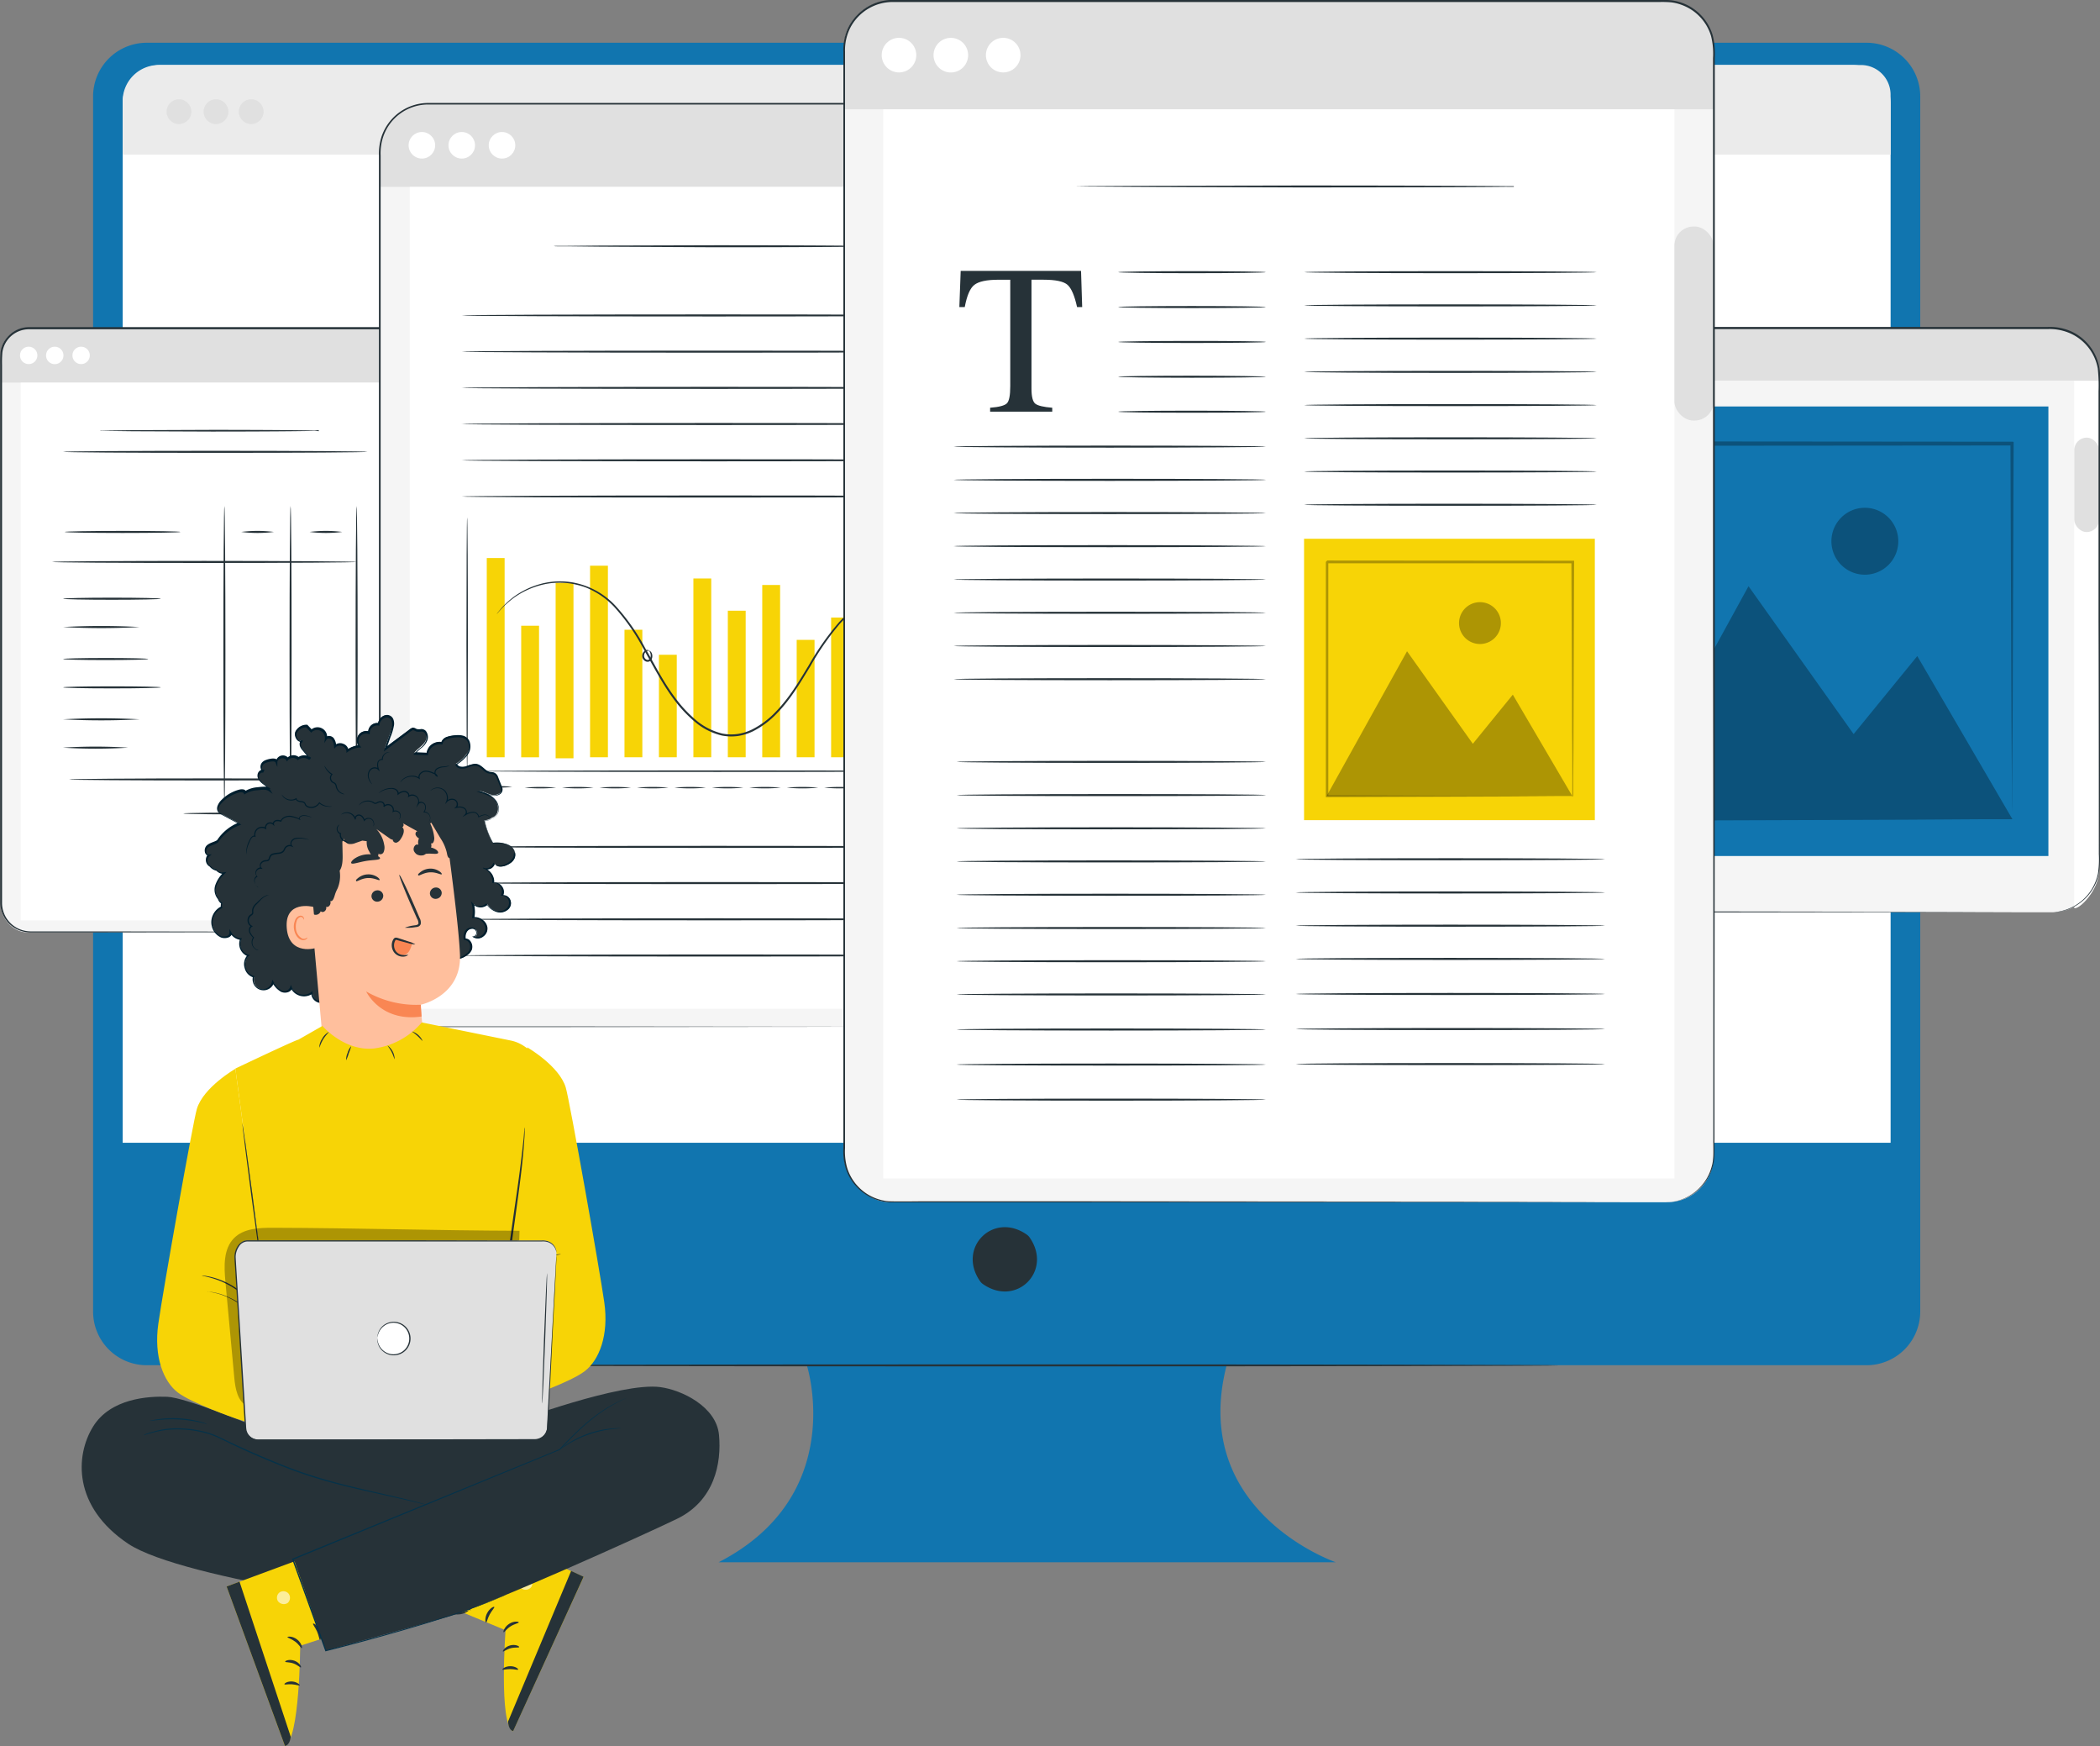 <svg xmlns="http://www.w3.org/2000/svg" id="Floor" viewBox="0 0 533.06 443.09"><rect x="0" y="0" width="533.06" height="443.09" fill="#808080" stroke="none"/><defs><style>.cls-1{fill:#1175af;}.cls-2{fill:#263238;}.cls-3{fill:#fff;}.cls-4{fill:#ebebeb;}.cls-5{fill:#e0e0e0;}.cls-6{fill:#f5f5f5;}.cls-7{opacity:0.3;}.cls-8{fill:#f7d406;}.cls-9{fill:#011e2d;}.cls-10{fill:#ffbf9d;}.cls-11{fill:#f98653;}.cls-12{opacity:0.6;}.cls-13{fill:#053249;}</style></defs><path class="cls-1" d="M1063.28,627.25H626.73a13.62,13.62,0,0,0-13.62,13.63V949.22a13.62,13.62,0,0,0,13.62,13.63H794.28s10.65,33-22.38,50H928.56s-37.3-12.79-27.71-50h162.43a13.63,13.63,0,0,0,13.63-13.63V640.88A13.63,13.63,0,0,0,1063.28,627.25Z" transform="translate(-589.48 -616.4)"></path><path class="cls-2" d="M850.83,930.42c5.94,8.49-3.35,17.78-11.84,11.84a2.82,2.82,0,0,1-.73-.73c-5.92-8.48,3.36-17.76,11.84-11.84A3,3,0,0,1,850.83,930.42Z" transform="translate(-589.48 -616.4)"></path><path class="cls-3" d="M40.84,16.5H470.21a9.7,9.7,0,0,1,9.7,9.7V290a0,0,0,0,1,0,0H31.14a0,0,0,0,1,0,0V26.19A9.7,9.7,0,0,1,40.84,16.5Z"></path><path class="cls-4" d="M40.29,16.5h432.1A7.52,7.52,0,0,1,479.9,24V39.23a0,0,0,0,1,0,0H31.14a0,0,0,0,1,0,0V25.65A9.15,9.15,0,0,1,40.29,16.5Z"></path><circle class="cls-5" cx="45.43" cy="28.34" r="3.15"></circle><circle class="cls-5" cx="54.83" cy="28.34" r="3.15"></circle><circle class="cls-5" cx="63.76" cy="28.34" r="3.15"></circle><path class="cls-2" d="M985.23,962.89c0,.15-62.12.26-138.73.26s-138.75-.11-138.75-.26,62.11-.26,138.75-.26S985.23,962.75,985.23,962.89Z" transform="translate(-589.48 -616.4)"></path><rect class="cls-6" x="393.22" y="83.23" width="139.61" height="148.28" rx="11.83"></rect><path class="cls-3" d="M1116,846.85h0V713h6.29V837.32C1122.31,842.21,1117.33,847.24,1116,846.85Z" transform="translate(-589.48 -616.4)"></path><path class="cls-5" d="M405.15,83.23H520.9a11.93,11.93,0,0,1,11.93,11.93v1.43a0,0,0,0,1,0,0H393.22a0,0,0,0,1,0,0V95.16A11.93,11.93,0,0,1,405.15,83.23Z"></path><rect class="cls-5" x="526.53" y="111.06" width="6.3" height="23.96" rx="3.15"></rect><path class="cls-2" d="M1110,847.91l.36,0c.24,0,.59,0,1.06-.08a12.87,12.87,0,0,0,4-1.21,12.21,12.21,0,0,0,5-4.52,12.37,12.37,0,0,0,1.6-4,24.58,24.58,0,0,0,.23-4.93c0-14,0-34.35-.08-59.43,0-12.55,0-26.29,0-41.05,0-3.68,0-7.43,0-11.25v-5.76a40,40,0,0,0-.2-5.8A12.09,12.09,0,0,0,1115,701a12.86,12.86,0,0,0-5.84-1.08H1103l-107.93,0a13.47,13.47,0,0,0-3.46.51,12,12,0,0,0-5.76,3.78,12.8,12.8,0,0,0-1.83,2.94,12.11,12.11,0,0,0-.91,3.33,31.09,31.09,0,0,0-.1,3.49v7q0,14,0,27.54c0,18,0,35.47,0,52.06q0,12.45,0,24.24c0,3.93,0,7.82,0,11.6a12,12,0,0,0,10.31,11.16,47.6,47.6,0,0,0,5.35.14h10.47l19.7,0,59.43.08,16.15.05,4.21,0,1.43,0-1.43,0-4.21,0-16.15,0-59.43.09H998.62a46.89,46.89,0,0,1-5.41-.14,12.45,12.45,0,0,1-10.69-11.55c-.09-3.84,0-7.69,0-11.63q0-11.79,0-24.24c0-16.59,0-34,0-52.06V713.94a30.27,30.27,0,0,1,.11-3.55,12.82,12.82,0,0,1,.94-3.48,12.54,12.54,0,0,1,4.62-5.47,13.06,13.06,0,0,1,3.3-1.54,13.76,13.76,0,0,1,3.61-.53l107.93,0h6.19a13.32,13.32,0,0,1,6,1.12,12.54,12.54,0,0,1,7.16,9.25,14.89,14.89,0,0,1,.2,3v8.67c0,3.82,0,7.57,0,11.25,0,14.76,0,28.5,0,41.05,0,25.08-.06,45.39-.08,59.43a25.08,25.08,0,0,1-.27,5,12.35,12.35,0,0,1-10.71,9.74C1110.49,847.92,1110,847.91,1110,847.91Z" transform="translate(-589.48 -616.4)"></path><rect class="cls-1" x="402.04" y="103.15" width="117.92" height="114.08"></rect><g class="cls-7"><path d="M1071.34,753.75a8.49,8.49,0,1,1-8.49-8.49A8.49,8.49,0,0,1,1071.34,753.75Z" transform="translate(-589.48 -616.4)"></path></g><g class="cls-7"><path d="M1100.33,728.49l-99.62-.08c.11-.13-1.07,1.07-.57.58V754.6c0,8.38,0,16.59,0,24.58,0,16,0,31.08.05,45v.49h.49l72.35-.25,20.21-.13,5.29,0,1.35,0a2,2,0,0,0,.43,0l-24.15-41.4L1060,802.69l-26.68-37.53-32.1,58.48c0-13.75,0-28.68,0-44.46,0-8,0-16.2,0-24.58V729.53l98.59-.08c.1,28.28.19,51.84.25,68.4.05,8.31.09,14.85.12,19.38q0,3.32.06,5.13c0,.56,0,1,0,1.33s0,.46,0,.47a1.93,1.93,0,0,0,0-.41c0-.33,0-.75,0-1.28,0-1.19,0-2.88,0-5,0-4.5.08-11,.13-19.27.06-16.74.14-40.57.25-69.19v-.48Z" transform="translate(-589.48 -616.4)"></path></g><ellipse class="cls-3" cx="405.89" cy="90.43" rx="2.48" ry="2.37"></ellipse><ellipse class="cls-3" cx="413.33" cy="90.43" rx="2.48" ry="2.37"></ellipse><ellipse class="cls-3" cx="420.85" cy="90.43" rx="2.48" ry="2.37"></ellipse><rect class="cls-6" x="0.26" y="83.28" width="111.02" height="153.32" rx="6.63"></rect><path class="cls-5" d="M7.92,83.28h95.71a7.66,7.66,0,0,1,7.66,7.66V97.1a0,0,0,0,1,0,0H.26a0,0,0,0,1,0,0V90.94A7.66,7.66,0,0,1,7.92,83.28Z"></path><circle class="cls-3" cx="7.28" cy="90.19" r="2.21"></circle><path class="cls-3" d="M605.59,706.59a2.21,2.21,0,1,1-2.2-2.2A2.2,2.2,0,0,1,605.59,706.59Z" transform="translate(-589.48 -616.4)"></path><circle class="cls-3" cx="20.59" cy="90.19" r="2.21"></circle><rect class="cls-3" x="5.27" y="97.1" width="101.01" height="136.46"></rect><path class="cls-5" d="M698.27,753.24h0a2.51,2.51,0,0,1-2.51-2.51V731a2.5,2.5,0,0,1,2.51-2.5h0a2.5,2.5,0,0,1,2.5,2.5v19.76A2.5,2.5,0,0,1,698.27,753.24Z" transform="translate(-589.48 -616.4)"></path><path class="cls-2" d="M688.46,853a13.44,13.44,0,0,0,5-1.14,12.32,12.32,0,0,0,6.61-7.46,13.82,13.82,0,0,0,.57-4.5c0-13,0-31.7-.08-54.85,0-11.58,0-24.26,0-37.87q0-10.22,0-21.1v-11a28.56,28.56,0,0,0-.27-5.56,12.11,12.11,0,0,0-12.38-9.56h-88c-1.1,0-2.22,0-3.3,0a6.82,6.82,0,0,0-6.52,5.84A28.49,28.49,0,0,0,590,709v9.74q0,12.9,0,25.41c0,16.66,0,32.74,0,48.05s0,29.86,0,43.47v10a7.21,7.21,0,0,0,5.44,6.85,8.34,8.34,0,0,0,2.29.24h15.82l54.84.08,14.92.05,3.87,0,1.32,0-1.32,0-3.87,0-14.92.05-54.84.08H597.69a8.48,8.48,0,0,1-2.39-.24,7.58,7.58,0,0,1-4.06-2.6,7.66,7.66,0,0,1-1.69-4.63c0-3.28,0-6.63,0-10,0-13.61,0-28.16,0-43.47s0-31.39,0-48.05V709a30.6,30.6,0,0,1,.08-3.3,7.33,7.33,0,0,1,7-6.28c1.12,0,2.21,0,3.32,0h88a12.69,12.69,0,0,1,10.38,4.74,12.86,12.86,0,0,1,2.47,5.21c.08.47.15,1,.21,1.42s.06,1,.06,1.44v2.8q0,5.6,0,11,0,10.88,0,21.1c0,13.61,0,26.29,0,37.87,0,23.15-.07,41.89-.09,54.85a14.16,14.16,0,0,1-.59,4.55,12.49,12.49,0,0,1-6.75,7.5,12.66,12.66,0,0,1-3.74,1C688.91,853,688.46,853,688.46,853Z" transform="translate(-589.48 -616.4)"></path><path class="cls-2" d="M630.31,768.34c0,.14-5.56.26-12.41.26s-12.41-.12-12.41-.26,5.56-.27,12.41-.27S630.31,768.19,630.31,768.34Z" transform="translate(-589.48 -616.4)"></path><path class="cls-2" d="M624.91,775.52a174.74,174.74,0,0,1-19.42,0,181.45,181.45,0,0,1,19.42,0Z" transform="translate(-589.48 -616.4)"></path><path class="cls-2" d="M627.13,783.64c0,.14-4.84.26-10.82.26s-10.82-.12-10.82-.26,4.85-.26,10.82-.26S627.13,783.49,627.13,783.64Z" transform="translate(-589.48 -616.4)"></path><path class="cls-2" d="M630.31,790.83c0,.14-5.56.26-12.41.26s-12.41-.12-12.41-.26,5.56-.26,12.41-.26S630.31,790.68,630.31,790.83Z" transform="translate(-589.48 -616.4)"></path><path class="cls-2" d="M624.91,798.94a181.45,181.45,0,0,1-19.42,0,181.45,181.45,0,0,1,19.42,0Z" transform="translate(-589.48 -616.4)"></path><path class="cls-2" d="M622,806.13a131.81,131.81,0,0,1-16.55,0,131.81,131.81,0,0,1,16.55,0Z" transform="translate(-589.48 -616.4)"></path><path class="cls-2" d="M680,759c0,.15-17.31.26-38.66.26s-38.66-.11-38.66-.26,17.31-.26,38.66-.26S680,758.88,680,759Z" transform="translate(-589.48 -616.4)"></path><path class="cls-2" d="M646.44,820.31c-.14,0-.26-16.91-.26-37.76s.12-37.75.26-37.75.26,16.9.26,37.75S646.58,820.31,646.44,820.31Z" transform="translate(-589.48 -616.4)"></path><path class="cls-2" d="M663.24,820.31c-.15,0-.26-16.91-.26-37.76s.11-37.75.26-37.75.26,16.9.26,37.75S663.38,820.31,663.24,820.31Z" transform="translate(-589.48 -616.4)"></path><path class="cls-2" d="M680,820.31c-.14,0-.26-16.91-.26-37.76s.12-37.75.26-37.75.26,16.9.26,37.75S680.13,820.31,680,820.31Z" transform="translate(-589.48 -616.4)"></path><path class="cls-2" d="M635.3,751.39c0,.14-6.58.26-14.7.26s-14.71-.12-14.71-.26,6.58-.26,14.71-.26S635.3,751.24,635.3,751.39Z" transform="translate(-589.48 -616.4)"></path><path class="cls-2" d="M659,751.39a33.09,33.09,0,0,1-8.28,0,33.09,33.09,0,0,1,8.28,0Z" transform="translate(-589.48 -616.4)"></path><path class="cls-2" d="M676.36,751.39a33.17,33.17,0,0,1-8.29,0,33.17,33.17,0,0,1,8.29,0Z" transform="translate(-589.48 -616.4)"></path><path class="cls-2" d="M679.48,814.2c0,.14-16.23.26-36.25.26S607,814.34,607,814.2s16.23-.27,36.26-.27S679.48,814.05,679.48,814.2Z" transform="translate(-589.48 -616.4)"></path><path class="cls-2" d="M674,817.32a20.32,20.32,0,0,1-6.48,0,20.32,20.32,0,0,1,6.48,0Z" transform="translate(-589.48 -616.4)"></path><path class="cls-2" d="M680.92,822.84c0,.14-10,.26-22.45.26S636,823,636,822.84s10.05-.26,22.45-.26S680.92,822.69,680.92,822.84Z" transform="translate(-589.48 -616.4)"></path><path class="cls-2" d="M686.69,834.71l-.58.06-1.7.13-6.49.4-23.39,1.32-.83,0,.71-.44a19.1,19.1,0,0,1,14.37-2.38,11.29,11.29,0,0,1,2.56.89,3.29,3.29,0,0,1,1.78,2.18,4.45,4.45,0,0,1-2.61,4.79,12,12,0,0,1-5.7.93,10.35,10.35,0,0,1-5.63-1.82,7,7,0,0,1-2.88-5.27,5.82,5.82,0,0,1,2.6-4.81,9.47,9.47,0,0,1,5.16-1.62A26.32,26.32,0,0,1,674.23,831a27.23,27.23,0,0,1,4.46,2.21,6,6,0,0,1,1.94,1.56,1.51,1.51,0,0,1,.27,1.33,1.22,1.22,0,0,1-1.09.82,4.59,4.59,0,0,1-2.33-.65,19.48,19.48,0,0,1-2-1.11A19.11,19.11,0,0,1,672,832.3l.37-.22a2.06,2.06,0,0,1-.15,1.58,3.06,3.06,0,0,1-1.06,1.11,3.29,3.29,0,0,1-2.87.37,5.64,5.64,0,0,1-2.27-1.58,16.78,16.78,0,0,1-1.58-2.08l.34-.17a2.53,2.53,0,0,1-1.12,2.75,3.17,3.17,0,0,1-2.78.48,4.76,4.76,0,0,1-2.18-1.49,8.53,8.53,0,0,1-1.27-2.1h.28l-2.46,5.89-.11.26-.1-.26-2-5.24c-.22-.58-.38-1-.51-1.35s-.16-.47-.15-.47a3.67,3.67,0,0,1,.21.44c.13.33.32.77.55,1.34.49,1.2,1.2,2.94,2.11,5.2h-.21c.67-1.67,1.46-3.62,2.39-5.92l.13-.33.15.33a5.71,5.71,0,0,0,3.27,3.37,2.77,2.77,0,0,0,2.47-.45,2.13,2.13,0,0,0,1-2.33l-.41-1.25.76,1.08c.94,1.36,2,2.9,3.67,3.49a2.87,2.87,0,0,0,2.5-.34,2,2,0,0,0,1-2.2l-.33-.93.69.71a18.84,18.84,0,0,0,3.38,2.74,19.71,19.71,0,0,0,2,1.08,4.34,4.34,0,0,0,2.08.6.75.75,0,0,0,.69-.5,1.07,1.07,0,0,0-.22-.91,5.62,5.62,0,0,0-1.8-1.42,26.62,26.62,0,0,0-4.38-2.16,26,26,0,0,0-10-1.78,8.94,8.94,0,0,0-4.88,1.53,5.31,5.31,0,0,0-2.38,4.37,6.44,6.44,0,0,0,2.67,4.87,9.84,9.84,0,0,0,5.35,1.71,11.47,11.47,0,0,0,5.45-.87,4.35,4.35,0,0,0,1.92-1.75,3.59,3.59,0,0,0,.43-2.47,2.82,2.82,0,0,0-1.53-1.86,10.85,10.85,0,0,0-2.44-.85,18.63,18.63,0,0,0-14,2.27l-.12-.39,23.4-1.15,6.49-.28,1.71-.06Z" transform="translate(-589.48 -616.4)"></path><path class="cls-2" d="M682.78,731.06c0,.14-17.31.26-38.65.26s-38.65-.12-38.65-.26,17.3-.26,38.65-.26S682.78,730.92,682.78,731.06Z" transform="translate(-589.48 -616.4)"></path><path class="cls-2" d="M669.26,725.66a5.58,5.58,0,0,1,1.14-.07v.13c-3.2.11-14.18.2-27.21.2l-20.05-.08-6.08-.08-1.65,0a2.23,2.23,0,0,1-.58-.06,3.8,3.8,0,0,1,.58,0l1.65-.05,6.08-.08,20.05-.08c13,0,24,.09,27.21.2v.13A7.83,7.83,0,0,1,669.26,725.66Z" transform="translate(-589.48 -616.4)"></path><rect class="cls-6" x="96.36" y="26.32" width="169.7" height="234.34" rx="11.83"></rect><path class="cls-5" d="M108.29,26.32H254.13a11.93,11.93,0,0,1,11.93,11.93v9.18a0,0,0,0,1,0,0H96.36a0,0,0,0,1,0,0V38.25A11.93,11.93,0,0,1,108.29,26.32Z"></path><circle class="cls-3" cx="107.09" cy="36.87" r="3.37"></circle><circle class="cls-3" cx="117.21" cy="36.87" r="3.37"></circle><circle class="cls-3" cx="127.43" cy="36.87" r="3.37"></circle><rect class="cls-3" x="104.02" y="47.43" width="154.39" height="208.57"></rect><path class="cls-5" d="M851.71,724.57h0a3.83,3.83,0,0,1-3.83-3.82V690.54a3.83,3.83,0,0,1,3.83-3.83h0a3.82,3.82,0,0,1,3.83,3.83v30.21A3.82,3.82,0,0,1,851.71,724.57Z" transform="translate(-589.48 -616.4)"></path><path class="cls-2" d="M843.23,877.06l.51,0a11.8,11.8,0,0,0,1.51-.17,12.29,12.29,0,0,0,10.09-10.48,22.07,22.07,0,0,0,.12-3c0-1,0-2.1,0-3.2,0-2.21,0-4.56,0-7.05,0-19.92-.05-48.72-.08-84.32,0-17.8,0-37.3,0-58.23q0-15.71,0-32.44v-17c0-1.43,0-2.87,0-4.31a21,21,0,0,0-.24-4.28,12.14,12.14,0,0,0-4.47-7.13,12,12,0,0,0-3.83-2,13.65,13.65,0,0,0-4.33-.53H698.17a12.05,12.05,0,0,0-11.38,8.08,13.35,13.35,0,0,0-.69,4.87V715c0,25.62,0,50.33,0,73.87s0,45.9,0,66.84v7.78a17.55,17.55,0,0,0,.26,3.78,12.75,12.75,0,0,0,1.32,3.48,12.15,12.15,0,0,0,2.3,2.89,12,12,0,0,0,6.49,3.09,23,23,0,0,0,3.62.14l28,0,84.32.08,22.92,0,6,0,2,0-2,0-6,0-22.92,0-84.32.08-28,0a26.88,26.88,0,0,1-3.68-.14,11.86,11.86,0,0,1-3.58-1.08,11.68,11.68,0,0,1-3.13-2.12,12.11,12.11,0,0,1-2.38-3,13.09,13.09,0,0,1-1.38-3.6,18.58,18.58,0,0,1-.27-3.86V855.7c0-20.94,0-43.3,0-66.84s0-48.25,0-73.87q0-19.22,0-39.07v-20a14.22,14.22,0,0,1,.71-5,12.66,12.66,0,0,1,2.65-4.39,12.53,12.53,0,0,1,9.23-4H842.43a13.86,13.86,0,0,1,4.47.55,12.39,12.39,0,0,1,4,2.07,12.64,12.64,0,0,1,4.65,7.41,22.34,22.34,0,0,1,.25,4.38v4.31q0,8.61,0,17,0,16.73,0,32.44c0,20.93,0,40.43,0,58.23,0,35.6-.07,64.4-.09,84.32,0,2.49,0,4.84,0,7.05,0,1.1,0,2.17,0,3.2a22.51,22.51,0,0,1-.12,3,12.36,12.36,0,0,1-4.8,8.19,12.07,12.07,0,0,1-5.44,2.32,8.39,8.39,0,0,1-1.51.14Z" transform="translate(-589.48 -616.4)"></path><path class="cls-2" d="M808.34,678.82a1.81,1.81,0,0,1,.39,0l1.25,0v.14c-4.61.11-20.41.19-39.16.19L742,679l-8.75-.09-2.38,0a4.35,4.35,0,0,1-.82-.06,7.45,7.45,0,0,1,.82-.05l2.38,0,8.75-.08,28.86-.08c18.75,0,34.55.08,39.16.19v.14l-1.25,0C808.46,678.85,808.34,678.84,808.34,678.82Z" transform="translate(-589.48 -616.4)"></path><path class="cls-2" d="M834.74,696.45c0,.15-28.68.26-64,.26s-64.06-.11-64.06-.26,28.68-.26,64.06-.26S834.74,696.31,834.74,696.45Z" transform="translate(-589.48 -616.4)"></path><path class="cls-2" d="M834.74,705.64c0,.15-28.68.26-64,.26s-64.06-.11-64.06-.26,28.68-.26,64.06-.26S834.74,705.5,834.74,705.64Z" transform="translate(-589.48 -616.4)"></path><path class="cls-2" d="M834.74,714.83c0,.14-28.68.26-64,.26s-64.06-.12-64.06-.26,28.68-.26,64.06-.26S834.74,714.69,834.74,714.83Z" transform="translate(-589.48 -616.4)"></path><path class="cls-2" d="M834.74,724c0,.14-28.68.26-64,.26s-64.06-.12-64.06-.26,28.68-.26,64.06-.26S834.74,723.87,834.74,724Z" transform="translate(-589.48 -616.4)"></path><path class="cls-2" d="M834.74,733.21c0,.14-28.68.26-64,.26s-64.06-.12-64.06-.26,28.68-.26,64.06-.26S834.74,733.06,834.74,733.21Z" transform="translate(-589.48 -616.4)"></path><path class="cls-2" d="M834.74,742.4c0,.14-28.68.26-64,.26s-64.06-.12-64.06-.26,28.68-.27,64.06-.27S834.74,742.25,834.74,742.4Z" transform="translate(-589.48 -616.4)"></path><path class="cls-2" d="M834.74,831.31c0,.15-28.68.26-64,.26s-64.06-.11-64.06-.26,28.68-.26,64.06-.26S834.74,831.17,834.74,831.31Z" transform="translate(-589.48 -616.4)"></path><path class="cls-2" d="M834.74,840.5c0,.15-28.68.26-64,.26s-64.06-.11-64.06-.26,28.68-.26,64.06-.26S834.74,840.36,834.74,840.5Z" transform="translate(-589.48 -616.4)"></path><path class="cls-2" d="M834.74,849.69c0,.14-28.68.26-64,.26s-64.06-.12-64.06-.26,28.68-.26,64.06-.26S834.74,849.55,834.74,849.69Z" transform="translate(-589.48 -616.4)"></path><path class="cls-2" d="M834.74,858.88c0,.14-28.68.26-64,.26s-64.06-.12-64.06-.26,28.68-.26,64.06-.26S834.74,858.73,834.74,858.88Z" transform="translate(-589.48 -616.4)"></path><rect class="cls-8" x="123.56" y="141.61" width="4.53" height="50.56"></rect><rect class="cls-8" x="132.3" y="158.79" width="4.53" height="33.39"></rect><rect class="cls-8" x="141.04" y="147.9" width="4.53" height="44.53"></rect><rect class="cls-8" x="149.78" y="143.56" width="4.53" height="48.61"></rect><rect class="cls-8" x="158.52" y="159.81" width="4.53" height="32.36"></rect><rect class="cls-8" x="167.26" y="166.16" width="4.53" height="26.01"></rect><rect class="cls-8" x="176.01" y="146.8" width="4.53" height="45.37"></rect><rect class="cls-8" x="184.75" y="154.98" width="4.53" height="37.19"></rect><rect class="cls-8" x="193.49" y="148.45" width="4.53" height="43.73"></rect><rect class="cls-8" x="202.23" y="162.38" width="4.53" height="29.79"></rect><rect class="cls-8" x="219.66" y="146.8" width="4.53" height="45.37"></rect><rect class="cls-8" x="238.22" y="175.99" width="4.53" height="15.52"></rect><rect class="cls-8" x="229.17" y="162.38" width="4.53" height="29.79"></rect><rect class="cls-8" x="210.97" y="156.71" width="4.53" height="35.46"></rect><path class="cls-2" d="M833.51,764.46a1.9,1.9,0,0,1-.4-.06l-1.15-.24c-.5-.12-1.14-.2-1.89-.3a25.14,25.14,0,0,0-2.59-.21,29.45,29.45,0,0,0-7.09.61,31.17,31.17,0,0,0-8.79,3.32,36.11,36.11,0,0,0-8.9,7.09,67.52,67.52,0,0,0-7.5,10.77c-2.42,3.95-4.88,8.25-8.44,11.92a22.12,22.12,0,0,1-6.21,4.65,13.2,13.2,0,0,1-3.83,1.17,12.32,12.32,0,0,1-4.06-.14,16.49,16.49,0,0,1-7.07-3.71,33.17,33.17,0,0,1-5.24-5.71c-3-4.09-5.2-8.5-7.51-12.52a51.41,51.41,0,0,0-7.5-10.74,20.11,20.11,0,0,0-4.64-3.65,19.87,19.87,0,0,0-2.5-1.22,19.47,19.47,0,0,0-2.56-.75,18.5,18.5,0,0,0-9.3.26,21,21,0,0,0-6.37,3.06,23.55,23.55,0,0,0-3.36,3l-.78.88a2.53,2.53,0,0,1-.28.29l.24-.33c.19-.22.43-.52.75-.91a21.73,21.73,0,0,1,3.31-3.1,20.87,20.87,0,0,1,6.42-3.18,18.79,18.79,0,0,1,9.45-.33,19.48,19.48,0,0,1,9.92,5.67,51.94,51.94,0,0,1,7.61,10.81c2.33,4,4.49,8.41,7.5,12.45a32.64,32.64,0,0,0,5.16,5.63,16.15,16.15,0,0,0,6.86,3.6,11.77,11.77,0,0,0,3.88.13,12.53,12.53,0,0,0,3.69-1.13,21.75,21.75,0,0,0,6.07-4.53c3.5-3.61,6-7.87,8.39-11.82a67.66,67.66,0,0,1,7.59-10.81,36.13,36.13,0,0,1,9-7.12,31.37,31.37,0,0,1,8.91-3.29,29.4,29.4,0,0,1,7.15-.53,21.92,21.92,0,0,1,2.6.26,18.74,18.74,0,0,1,1.89.35l1.14.29Z" transform="translate(-589.48 -616.4)"></path><path class="cls-2" d="M708.06,812.1c-.1,0-.18-14.42-.18-32.2s.08-32.2.18-32.2.19,14.41.19,32.2S708.17,812.1,708.06,812.1Z" transform="translate(-589.48 -616.4)"></path><path class="cls-2" d="M832.23,812.1c0,.1-27.16.19-60.66.19s-60.67-.09-60.67-.19,27.16-.19,60.67-.19S832.23,812,832.23,812.1Z" transform="translate(-589.48 -616.4)"></path><path class="cls-2" d="M719.5,816.08a29.8,29.8,0,0,1-6.72,0,29.8,29.8,0,0,1,6.72,0Z" transform="translate(-589.48 -616.4)"></path><path class="cls-2" d="M730.65,816.28a42.52,42.52,0,0,1-8,0,44.87,44.87,0,0,1,8,0Z" transform="translate(-589.48 -616.4)"></path><path class="cls-2" d="M740.15,816.28a42.52,42.52,0,0,1-8,0,44.87,44.87,0,0,1,8,0Z" transform="translate(-589.48 -616.4)"></path><path class="cls-2" d="M749.66,816.28a42.52,42.52,0,0,1-8,0,44.87,44.87,0,0,1,8,0Z" transform="translate(-589.48 -616.4)"></path><path class="cls-2" d="M759.17,816.28a42.52,42.52,0,0,1-8,0,44.87,44.87,0,0,1,8,0Z" transform="translate(-589.48 -616.4)"></path><path class="cls-2" d="M768.67,816.28a42.52,42.52,0,0,1-8,0,44.87,44.87,0,0,1,8,0Z" transform="translate(-589.48 -616.4)"></path><path class="cls-2" d="M778.18,816.28a42.52,42.52,0,0,1-8,0,44.87,44.87,0,0,1,8,0Z" transform="translate(-589.48 -616.4)"></path><path class="cls-2" d="M787.68,816.28a42.52,42.52,0,0,1-8,0,44.87,44.87,0,0,1,8,0Z" transform="translate(-589.48 -616.4)"></path><path class="cls-2" d="M797.19,816.28a42.52,42.52,0,0,1-8,0,44.87,44.87,0,0,1,8,0Z" transform="translate(-589.48 -616.4)"></path><path class="cls-2" d="M806.69,816.28a42.52,42.52,0,0,1-8,0,44.87,44.87,0,0,1,8,0Z" transform="translate(-589.48 -616.4)"></path><path class="cls-2" d="M815.54,816.29a45,45,0,0,1-8,0,42.62,42.62,0,0,1,8,0Z" transform="translate(-589.48 -616.4)"></path><path class="cls-2" d="M824.38,816.29a44.87,44.87,0,0,1-8,0,42.52,42.52,0,0,1,8,0Z" transform="translate(-589.48 -616.4)"></path><path class="cls-2" d="M833.22,816.29a42.52,42.52,0,0,1-8,0,44.87,44.87,0,0,1,8,0Z" transform="translate(-589.48 -616.4)"></path><path class="cls-2" d="M754.27,781.56c0-.08.56.11.74.87a1.88,1.88,0,0,1-.14,1.31,1.18,1.18,0,0,1-.66.55,1.22,1.22,0,0,1-.92-.1,1.54,1.54,0,0,1-.79-1.45,1.57,1.57,0,0,1,.63-1.16,1,1,0,0,1,.86-.22c.21.07.29.17.27.19s-.46-.14-.9.3a1.3,1.3,0,0,0-.39.91,1.08,1.08,0,0,0,.56,1,.66.66,0,0,0,.93-.24,1.58,1.58,0,0,0,.19-1A2.28,2.28,0,0,0,754.27,781.56Z" transform="translate(-589.48 -616.4)"></path><path class="cls-2" d="M813.86,764.93s.14-.07.39,0a1.53,1.53,0,0,1,.81.69,2,2,0,0,1,.2,1.59,1.67,1.67,0,0,1-1.55,1.24,1.39,1.39,0,0,1-1-.51,2.11,2.11,0,0,1-.41-.89,2,2,0,0,1,.25-1.57c.56-.79,1.25-.75,1.22-.69s-.54.18-.91.87a1.77,1.77,0,0,0-.11,1.28c.12.47.48,1,1,1a1.24,1.24,0,0,0,1.09-.87,1.74,1.74,0,0,0-.08-1.28C814.41,765.07,813.84,765,813.86,764.93Z" transform="translate(-589.48 -616.4)"></path><rect class="cls-6" x="214.24" y="0.26" width="220.75" height="304.84" rx="11.83"></rect><path class="cls-5" d="M226.17.26H423.06A11.93,11.93,0,0,1,435,12.19V27.73a0,0,0,0,1,0,0H214.24a0,0,0,0,1,0,0V12.19A11.93,11.93,0,0,1,226.17.26Z"></path><circle class="cls-3" cx="228.2" cy="13.99" r="4.39"></circle><path class="cls-3" d="M835.23,630.4a4.39,4.39,0,1,1-4.39-4.39A4.39,4.39,0,0,1,835.23,630.4Z" transform="translate(-589.48 -616.4)"></path><circle class="cls-3" cx="254.65" cy="13.99" r="4.39"></circle><rect class="cls-3" x="224.2" y="27.73" width="200.83" height="271.31"></rect><rect class="cls-5" x="425.03" y="57.48" width="9.96" height="49.25" rx="4.86"></rect><path class="cls-2" d="M1012.16,921.51l.67,0a12.2,12.2,0,0,0,8.53-4.18,12,12,0,0,0,2.64-5c.59-2,.35-4.39.39-6.89,0-5,0-10.8,0-17.32,0-26.06,0-63.77-.08-110.37,0-23.3,0-48.82,0-76.22q0-20.55,0-42.46V636.79c0-1.87,0-3.76,0-5.64a18.47,18.47,0,0,0-.49-5.57,12.08,12.08,0,0,0-7.42-7.92,11.68,11.68,0,0,0-2.74-.67,27.28,27.28,0,0,0-2.87-.08H816.05a12.12,12.12,0,0,0-10.64,6.36,12.54,12.54,0,0,0-1.43,6.25v83.9c0,33.53,0,65.87,0,96.68s0,60.09,0,87.49c0,3.43,0,6.82,0,10.19a15.19,15.19,0,0,0,.52,4.91,12,12,0,0,0,2.32,4.28,12.11,12.11,0,0,0,8.36,4.28c3.22.09,6.45,0,9.62,0h36.58l110.36.09,30,.05,7.8,0,2.66,0s-.9,0-2.66,0l-7.8,0-30,.05-110.36.08-36.58,0c-3.18,0-6.37,0-9.65,0a12.55,12.55,0,0,1-8.65-4.42,12.25,12.25,0,0,1-2.4-4.43,15.28,15.28,0,0,1-.54-5V897.6c0-27.4,0-56.68,0-87.49s0-63.15,0-96.68q0-25.14,0-51.14V629.53A13.18,13.18,0,0,1,805,623a12.68,12.68,0,0,1,11.1-6.63h194.66a26.06,26.06,0,0,1,2.92.1,12.18,12.18,0,0,1,2.86.69,12.54,12.54,0,0,1,7.7,8.23,19.08,19.08,0,0,1,.52,5.71c0,1.88,0,3.77,0,5.64V659q0,21.88,0,42.46c0,27.4,0,52.92,0,76.22,0,46.6-.06,84.31-.08,110.37,0,6.52,0,12.31,0,17.32-.06,2.5.18,4.85-.42,6.92a12,12,0,0,1-2.69,5.06,12.27,12.27,0,0,1-6.63,3.89,11.15,11.15,0,0,1-2,.25Z" transform="translate(-589.48 -616.4)"></path><path class="cls-2" d="M833.34,685.14h30.55l.29,9.18h-1.3q-.95-4.32-2.41-5.63t-6.16-1.31h-3V715c0,2.08.33,3.37,1,3.87s2.07.82,4.27,1v1H840.81v-1c2.28-.17,3.71-.55,4.27-1.13s.84-2,.84-4.35v-27h-3c-3,0-5,.44-6.11,1.3s-1.89,2.74-2.44,5.64H833Z" transform="translate(-589.48 -616.4)"></path><path class="cls-2" d="M971.42,663.63l.56,0,1.76,0v.14c-6.5.11-28.73.19-55.12.19L878,663.81l-12.31-.08-3.34-.05-.87,0-.3,0,.3,0,.87,0,3.34-.05,12.31-.08,40.63-.08c26.39,0,48.62.08,55.12.19v.14l-1.76,0A3.84,3.84,0,0,1,971.42,663.63Z" transform="translate(-589.48 -616.4)"></path><path class="cls-2" d="M910.81,685.47c0,.14-8.4.26-18.76.26s-18.76-.12-18.76-.26,8.4-.26,18.76-.26S910.81,685.33,910.81,685.47Z" transform="translate(-589.48 -616.4)"></path><path class="cls-2" d="M910.81,694.32c0,.15-8.4.26-18.76.26s-18.76-.11-18.76-.26,8.4-.26,18.76-.26S910.81,694.18,910.81,694.32Z" transform="translate(-589.48 -616.4)"></path><path class="cls-2" d="M910.81,703.18c0,.14-8.4.26-18.76.26s-18.76-.12-18.76-.26,8.4-.26,18.76-.26S910.81,703,910.81,703.18Z" transform="translate(-589.48 -616.4)"></path><path class="cls-2" d="M910.81,712c0,.14-8.4.26-18.76.26s-18.76-.12-18.76-.26,8.4-.26,18.76-.26S910.81,711.89,910.81,712Z" transform="translate(-589.48 -616.4)"></path><path class="cls-2" d="M910.81,720.88c0,.15-8.4.26-18.76.26s-18.76-.11-18.76-.26,8.4-.26,18.76-.26S910.81,720.74,910.81,720.88Z" transform="translate(-589.48 -616.4)"></path><path class="cls-2" d="M910.81,729.74c0,.14-17.74.26-39.63.26s-39.63-.12-39.63-.26,17.74-.26,39.63-.26S910.81,729.59,910.81,729.74Z" transform="translate(-589.48 -616.4)"></path><path class="cls-2" d="M910.81,738.17c0,.14-17.74.26-39.63.26s-39.63-.12-39.63-.26,17.74-.26,39.63-.26S910.81,738,910.81,738.17Z" transform="translate(-589.48 -616.4)"></path><path class="cls-2" d="M910.81,746.6c0,.15-17.74.26-39.63.26s-39.63-.11-39.63-.26,17.74-.26,39.63-.26S910.81,746.46,910.81,746.6Z" transform="translate(-589.48 -616.4)"></path><path class="cls-2" d="M910.81,755c0,.15-17.74.26-39.63.26s-39.63-.11-39.63-.26,17.74-.26,39.63-.26S910.81,754.89,910.81,755Z" transform="translate(-589.48 -616.4)"></path><path class="cls-2" d="M910.81,763.47c0,.14-17.74.26-39.63.26s-39.63-.12-39.63-.26,17.74-.26,39.63-.26S910.81,763.32,910.81,763.47Z" transform="translate(-589.48 -616.4)"></path><path class="cls-2" d="M910.81,771.9c0,.14-17.74.26-39.63.26s-39.63-.12-39.63-.26,17.74-.26,39.63-.26S910.81,771.75,910.81,771.9Z" transform="translate(-589.48 -616.4)"></path><path class="cls-2" d="M910.81,780.33c0,.14-17.74.26-39.63.26s-39.63-.12-39.63-.26,17.74-.26,39.63-.26S910.81,780.19,910.81,780.33Z" transform="translate(-589.48 -616.4)"></path><path class="cls-2" d="M910.81,788.76c0,.15-17.74.26-39.63.26s-39.63-.11-39.63-.26,17.74-.26,39.63-.26S910.81,788.62,910.81,788.76Z" transform="translate(-589.48 -616.4)"></path><path class="cls-2" d="M994.79,685.47c0,.14-16.63.26-37.14.26s-37.14-.12-37.14-.26,16.62-.26,37.14-.26S994.79,685.33,994.79,685.47Z" transform="translate(-589.48 -616.4)"></path><path class="cls-2" d="M994.79,693.9c0,.15-16.63.26-37.14.26s-37.14-.11-37.14-.26,16.62-.26,37.14-.26S994.79,693.76,994.79,693.9Z" transform="translate(-589.48 -616.4)"></path><path class="cls-2" d="M994.79,702.33c0,.15-16.63.26-37.14.26s-37.14-.11-37.14-.26,16.62-.26,37.14-.26S994.79,702.19,994.79,702.33Z" transform="translate(-589.48 -616.4)"></path><path class="cls-2" d="M994.79,710.77c0,.14-16.63.26-37.14.26s-37.14-.12-37.14-.26,16.62-.26,37.14-.26S994.79,710.62,994.79,710.77Z" transform="translate(-589.48 -616.4)"></path><path class="cls-2" d="M994.79,719.2c0,.14-16.63.26-37.14.26s-37.14-.12-37.14-.26,16.62-.26,37.14-.26S994.79,719.05,994.79,719.2Z" transform="translate(-589.48 -616.4)"></path><path class="cls-2" d="M994.79,727.63c0,.14-16.63.26-37.14.26s-37.14-.12-37.14-.26,16.62-.26,37.14-.26S994.79,727.49,994.79,727.63Z" transform="translate(-589.48 -616.4)"></path><path class="cls-2" d="M994.79,736.06c0,.15-16.63.26-37.14.26s-37.14-.11-37.14-.26,16.62-.26,37.14-.26S994.79,735.92,994.79,736.06Z" transform="translate(-589.48 -616.4)"></path><path class="cls-2" d="M994.79,744.49c0,.15-16.63.26-37.14.26s-37.14-.11-37.14-.26,16.62-.26,37.14-.26S994.79,744.35,994.79,744.49Z" transform="translate(-589.48 -616.4)"></path><path class="cls-2" d="M910.81,809.74c0,.14-17.58.26-39.26.26s-39.27-.12-39.27-.26,17.58-.26,39.27-.26S910.81,809.59,910.81,809.74Z" transform="translate(-589.48 -616.4)"></path><path class="cls-2" d="M910.81,818.17c0,.14-17.58.26-39.26.26s-39.27-.12-39.27-.26,17.58-.26,39.27-.26S910.81,818,910.81,818.17Z" transform="translate(-589.48 -616.4)"></path><path class="cls-2" d="M910.81,826.6c0,.14-17.58.26-39.26.26s-39.27-.12-39.27-.26,17.58-.26,39.27-.26S910.81,826.46,910.81,826.6Z" transform="translate(-589.48 -616.4)"></path><path class="cls-2" d="M910.81,835c0,.15-17.58.26-39.26.26s-39.27-.11-39.27-.26,17.58-.26,39.27-.26S910.81,834.89,910.81,835Z" transform="translate(-589.48 -616.4)"></path><path class="cls-2" d="M910.81,843.46c0,.15-17.58.26-39.26.26s-39.27-.11-39.27-.26,17.58-.26,39.27-.26S910.81,843.32,910.81,843.46Z" transform="translate(-589.48 -616.4)"></path><path class="cls-2" d="M910.81,851.9c0,.14-17.58.26-39.26.26s-39.27-.12-39.27-.26,17.58-.26,39.27-.26S910.81,851.75,910.81,851.9Z" transform="translate(-589.48 -616.4)"></path><path class="cls-2" d="M910.81,860.33c0,.14-17.58.26-39.26.26s-39.27-.12-39.27-.26,17.58-.26,39.27-.26S910.81,860.18,910.81,860.33Z" transform="translate(-589.48 -616.4)"></path><path class="cls-2" d="M910.81,868.76c0,.14-17.58.26-39.26.26s-39.27-.12-39.27-.26,17.58-.26,39.27-.26S910.81,868.62,910.81,868.76Z" transform="translate(-589.48 -616.4)"></path><path class="cls-2" d="M910.81,877.66c0,.14-17.58.26-39.26.26s-39.27-.12-39.27-.26,17.58-.26,39.27-.26S910.81,877.51,910.81,877.66Z" transform="translate(-589.48 -616.4)"></path><path class="cls-2" d="M910.81,886.55c0,.15-17.58.26-39.26.26s-39.27-.11-39.27-.26,17.58-.26,39.27-.26S910.81,886.41,910.81,886.55Z" transform="translate(-589.48 -616.4)"></path><path class="cls-2" d="M910.81,895.45c0,.14-17.58.26-39.26.26s-39.27-.12-39.27-.26,17.58-.26,39.27-.26S910.81,895.31,910.81,895.45Z" transform="translate(-589.48 -616.4)"></path><rect class="cls-8" x="331.02" y="136.72" width="73.81" height="71.41"></rect><g class="cls-7"><polygon points="336.75 202.01 357.16 165.27 373.86 188.75 384.01 176.28 399.11 202.01 336.75 202.01"></polygon></g><g class="cls-7"><path d="M970.46,774.53a5.31,5.31,0,1,1-5.31-5.32A5.31,5.31,0,0,1,970.46,774.53Z" transform="translate(-589.48 -616.4)"></path></g><g class="cls-7"><path d="M988.59,818.62s0-.11,0-.3,0-.48,0-.83c0-.76,0-1.83,0-3.21,0-2.83,0-6.93-.07-12.13,0-10.43-.09-25.28-.16-43.11l.3.3-62.35,0c-.09.07.66-.66.34-.35v16c0,5.24,0,10.38,0,15.38,0,10,0,19.46,0,28.16l-.31-.31,45.09.16,12.72.08,3.37,0,.88,0a1,1,0,0,1,.3,0h-.27l-.84,0-3.31,0-12.65.08-45.29.15h-.31v-.3c0-8.7,0-18.16,0-28.16,0-5,0-10.14,0-15.38V759l.36-.36,62.35.05h.31V759c-.06,17.91-.11,32.83-.15,43.3,0,5.17-.06,9.25-.08,12.06,0,1.36,0,2.41,0,3.16,0,.33,0,.59,0,.8A1.33,1.33,0,0,1,988.59,818.62Z" transform="translate(-589.48 -616.4)"></path></g><path class="cls-2" d="M996.91,834.45c0,.14-17.58.26-39.26.26s-39.26-.12-39.26-.26,17.57-.26,39.26-.26S996.91,834.3,996.91,834.45Z" transform="translate(-589.48 -616.4)"></path><path class="cls-2" d="M996.91,842.88c0,.14-17.58.26-39.26.26s-39.26-.12-39.26-.26,17.57-.26,39.26-.26S996.91,842.73,996.91,842.88Z" transform="translate(-589.48 -616.4)"></path><path class="cls-2" d="M996.91,851.31c0,.14-17.58.26-39.26.26s-39.26-.12-39.26-.26,17.57-.26,39.26-.26S996.91,851.17,996.91,851.31Z" transform="translate(-589.48 -616.4)"></path><path class="cls-2" d="M996.91,859.74c0,.15-17.58.26-39.26.26s-39.26-.11-39.26-.26,17.57-.26,39.26-.26S996.91,859.6,996.91,859.74Z" transform="translate(-589.48 -616.4)"></path><path class="cls-2" d="M996.91,868.64c0,.14-17.58.26-39.26.26s-39.26-.12-39.26-.26,17.57-.26,39.26-.26S996.91,868.5,996.91,868.64Z" transform="translate(-589.48 -616.4)"></path><path class="cls-2" d="M996.91,877.54c0,.14-17.58.26-39.26.26s-39.26-.12-39.26-.26,17.57-.26,39.26-.26S996.91,877.39,996.91,877.54Z" transform="translate(-589.48 -616.4)"></path><path class="cls-2" d="M996.91,886.43c0,.15-17.58.26-39.26.26s-39.26-.11-39.26-.26,17.57-.26,39.26-.26S996.91,886.29,996.91,886.43Z" transform="translate(-589.48 -616.4)"></path><path class="cls-2" d="M720.18,832.67a2.82,2.82,0,0,0-1.14-1.59,7,7,0,0,0-4.45-.81,18.65,18.65,0,0,1-2.16-5.71,3.65,3.65,0,0,0,2-.72,1.46,1.46,0,0,0,.33-.12c1.43-.77,1.44-3,.43-4.24a8.38,8.38,0,0,0-4.19-2.34c1.12,0,2.11.68,3.19.94s2.55-.2,2.61-1.31a2.42,2.42,0,0,0-.23-1c-.25-.64-.5-1.28-.74-1.92a2.23,2.23,0,0,0-1-1.31,5.54,5.54,0,0,0-1.15-.2c-1.26-.26-2-1.72-3.25-2a5.64,5.64,0,0,0-2.75.58c-.91.27-2.13.17-2.48-.71a8.94,8.94,0,0,0,3-2.87,3,3,0,0,0-.54-3.79,4.41,4.41,0,0,0-3.15-.44c-1.21.13-2.7.5-3,1.69a3.15,3.15,0,0,0-3.72,2.71l-3.14-.12c.81-1,2-1.64,2.71-2.72s.43-2.94-.84-3.13c-.47-.07-1,.11-1.4,0s-.6-.37-.94-.36a1.21,1.21,0,0,0-.66.3l-6.32,4.72c.5-1.42,1-2.84,1.52-4.26s.79-3.09-.4-3.81-2.7.51-2.85,1.84a2.14,2.14,0,0,0-2.48,2.14,2.18,2.18,0,0,0-2.35,3.48,6.24,6.24,0,0,0-3.08,1.13,1.9,1.9,0,0,0-3.14-1.11,3.22,3.22,0,0,0-.6-1.85,1.13,1.13,0,0,0-1.71-.08,2.21,2.21,0,0,0-3.71-1.94l-1.17-1.25a2.92,2.92,0,0,0-2.72,1.63c-.39,1,.47,2.46,1.57,2.29-.78,0-.52,1.28,0,1.88l2.08,2.54a2.45,2.45,0,0,0-3-.08,1.89,1.89,0,0,0-2.73.19,1.53,1.53,0,0,0-2.72.64c-.23-.5-.93-.49-1.47-.4a3.57,3.57,0,0,0-2.13.89c-.53.58-.45,1.73.3,2-.69-.33-1.51.46-1.47,1.23a2.79,2.79,0,0,0,1.22,1.87,6.19,6.19,0,0,1,1.67,1.55,3.2,3.2,0,0,0-2.23-.32,8.41,8.41,0,0,0-3.94,1c-.27-.52-1-.5-1.59-.35a9.36,9.36,0,0,0-4.6,2.89c-.57.65-1,1.61-.59,2.35a2.35,2.35,0,0,0,.92.72l4.4,2.35a11.57,11.57,0,0,0-5.53,4.47c-.82.54-1.89.66-2.62,1.32s-.57,2.27.41,2.2a1.8,1.8,0,0,0-.39,2.12,1.75,1.75,0,0,0,.71.69,2.53,2.53,0,0,0,.49.49,3.21,3.21,0,0,0,1.18.53,2.19,2.19,0,0,0,2,.75,9.29,9.29,0,0,0-1.87,2.51,3.79,3.79,0,0,0,.25,3.89c0,.06.11.1.16.15a1.86,1.86,0,0,0,.88,1.13,1.54,1.54,0,0,0-.08,1,4.14,4.14,0,0,0-.48,7.3c1,.62,2.81.38,2.83-.81a3.24,3.24,0,0,0,2.55,1.63,3.12,3.12,0,0,0,1.9,4.18A3.33,3.33,0,0,0,654,864.3a2.54,2.54,0,1,0,4.9,1.37,5.5,5.5,0,0,0,2.06,2.26,1.87,1.87,0,0,0,2.59-.85,3.49,3.49,0,0,0,5.23,1.34,2.27,2.27,0,0,0,4.52.12l5.83-.42a21.5,21.5,0,0,0,3.84-.52,10.39,10.39,0,0,0,4.31-2.34,3.71,3.71,0,0,1,1.3-.9,3.61,3.61,0,0,1,1.8.17,9.47,9.47,0,0,0,8.83-2.68,4.75,4.75,0,0,1,1.13-1,4.24,4.24,0,0,1,1.7-.35,17.15,17.15,0,0,0,4.2-.87,4.51,4.51,0,0,0,2.87-2.15c.49-1.13-.27-2.78-1.5-2.68a2.67,2.67,0,0,1,.52-2.26,1.58,1.58,0,0,1,2.14-.22,1.14,1.14,0,0,1-.4,1.89c1.37.83,3.34-.58,3.27-2.18a3.15,3.15,0,0,0-3.34-2.75,7.28,7.28,0,0,0-.13-3.53,2.6,2.6,0,0,0,3.56.18,4.48,4.48,0,0,0,3,1.9,2.69,2.69,0,0,0,2.86-1.8,1.93,1.93,0,0,0-2-2.37,2.31,2.31,0,0,0-2.26-3.2,3.59,3.59,0,0,0-2.42-3.67,1.9,1.9,0,0,0,2.62-1.21c.81,1.13,2.6.73,3.76,0A2.53,2.53,0,0,0,720.18,832.67Z" transform="translate(-589.48 -616.4)"></path><path class="cls-9" d="M720.18,832.67a1.87,1.87,0,0,1,.09.47,2,2,0,0,1-.36,1.38,4.57,4.57,0,0,1-1.86,1.45,3.84,3.84,0,0,1-1.49.35,1.9,1.9,0,0,1-1.59-.72l.13,0a2,2,0,0,1-2.73,1.26l.06-.15a3.68,3.68,0,0,1,2.5,3.76l-.11-.11a2.23,2.23,0,0,1,2.07.95,2.28,2.28,0,0,1,.3,2.41l-.12-.17a1.94,1.94,0,0,1,2,1.35,2.12,2.12,0,0,1-.83,2.48,3.06,3.06,0,0,1-2.79.43,5,5,0,0,1-2.4-1.8l.2,0a2.74,2.74,0,0,1-3.76-.18l.25-.14a7.51,7.51,0,0,1,.14,3.61l-.16-.19a3.57,3.57,0,0,1,2.22.67,2.93,2.93,0,0,1,1.27,2,2.48,2.48,0,0,1-1,2.24,2.24,2.24,0,0,1-2.49.29l-.39-.24.44-.07a.92.92,0,0,0,.58-1.14,1,1,0,0,0-1.15-.74,1.57,1.57,0,0,0-1.28.9,2.64,2.64,0,0,0-.19,1.69l-.19-.14a1.5,1.5,0,0,1,1.19.47,2.36,2.36,0,0,1,.51,2.4,2.9,2.9,0,0,1-.72,1,6.17,6.17,0,0,1-2.17,1.23,16.76,16.76,0,0,1-2.43.66c-1.62.45-3.57-.1-4.55,1.49a9.56,9.56,0,0,1-4.56,2.72,9.94,9.94,0,0,1-2.72.33,13.42,13.42,0,0,1-2.72-.42,1.64,1.64,0,0,0-1.19.21,8.82,8.82,0,0,0-1,.87,11.06,11.06,0,0,1-2.4,1.55,15,15,0,0,1-5.65,1.17l-5.85.43.21-.2a2.49,2.49,0,0,1-5-.13l.37.17a3.74,3.74,0,0,1-5.6-1.44l.44,0a1.72,1.72,0,0,1-1.18,1.12,2.44,2.44,0,0,1-1.66-.09,5.45,5.45,0,0,1-2.23-2.38l.43-.06a2.78,2.78,0,1,1-5.36-1.49l.17.29a3.32,3.32,0,0,1-2.28-2.39,3.38,3.38,0,0,1,.79-3.38l.1.41a3.37,3.37,0,0,1-2-4.53l.2.35a3.48,3.48,0,0,1-2.75-1.75l.45-.12a1.22,1.22,0,0,1-.32.83,1.65,1.65,0,0,1-.74.45,2.78,2.78,0,0,1-1.64,0,4.1,4.1,0,0,1-2.24-2.29,4.28,4.28,0,0,1,0-3.26,4.48,4.48,0,0,1,2.28-2.41l-.14.29a1.85,1.85,0,0,1,.09-1.2l.12.32a2.14,2.14,0,0,1-1-1.28l.06.11a3.69,3.69,0,0,1-.7-3.66,8.11,8.11,0,0,1,2.16-3.24l.21.42a2.47,2.47,0,0,1-2.17-.84l.13.08a3.13,3.13,0,0,1-1.81-1.11l.08.07a1.89,1.89,0,0,1-1-1.47,2,2,0,0,1,.64-1.74l.19.43a1,1,0,0,1-.82-.35,1.45,1.45,0,0,1-.3-.77,1.81,1.81,0,0,1,.53-1.52c.82-.72,1.89-.83,2.64-1.34l-.07.07a11.78,11.78,0,0,1,5.65-4.56l0,.46-2-1.08-1.53-.82a12.93,12.93,0,0,1-1.54-.89,1.6,1.6,0,0,1-.53-.87,1.9,1.9,0,0,1,.1-1,4.14,4.14,0,0,1,1-1.5,9.67,9.67,0,0,1,2.83-2,8.8,8.8,0,0,1,1.65-.6,2.45,2.45,0,0,1,.94-.08,1.1,1.1,0,0,1,.88.57l-.36-.1a7.13,7.13,0,0,1,3.16-1c.54-.06,1.06-.12,1.62-.14a2.71,2.71,0,0,1,1.68.42l-.36.33c-.53-.91-1.72-1.33-2.46-2.34a1.84,1.84,0,0,1-.34-1.84,1.58,1.58,0,0,1,.65-.75,1.11,1.11,0,0,1,1-.07l-.18.46a1.12,1.12,0,0,1-.71-.68,1.67,1.67,0,0,1-.08-.91,1.62,1.62,0,0,1,.42-.82,2.33,2.33,0,0,1,.72-.5,6.17,6.17,0,0,1,1.58-.42,2.74,2.74,0,0,1,.86,0,1,1,0,0,1,.8.57l-.47.08a1.78,1.78,0,0,1,3.19-.74l-.42,0a2.14,2.14,0,0,1,3.11-.21l-.34,0a2.7,2.7,0,0,1,3.36.08l-.34.34c-.59-.72-1.18-1.43-1.76-2.15a3.16,3.16,0,0,1-.76-1.25,1.77,1.77,0,0,1,0-.8.81.81,0,0,1,.24-.43.76.76,0,0,1,.46-.18l0,.48a1.62,1.62,0,0,1-1.62-.86,2.06,2.06,0,0,1-.19-1.81,3.16,3.16,0,0,1,2.91-1.73h.11l.07.08,1.17,1.24h-.34a2.45,2.45,0,0,1,4.11,2.15l-.43-.17a1.17,1.17,0,0,1,1.11-.44,1.59,1.59,0,0,1,1,.53,3.56,3.56,0,0,1,.64,2l-.41-.13a2,2,0,0,1,2.17-.43,2,2,0,0,1,1.37,1.69l-.37-.18a6.43,6.43,0,0,1,3.2-1.17l-.16.38a2.41,2.41,0,0,1,2.6-3.84l-.3.23a2.37,2.37,0,0,1,2.76-2.37l-.27.19a2.67,2.67,0,0,1,.79-1.55,2.22,2.22,0,0,1,1.59-.69,1.73,1.73,0,0,1,1.47.95,3,3,0,0,1,.23,1.67,13.55,13.55,0,0,1-.89,3c-.35,1-.7,1.94-1,2.9l-.33-.24q2-1.49,3.91-2.91l1.91-1.42a4.94,4.94,0,0,1,1-.69,1,1,0,0,1,.71.07c.2.09.36.2.51.25a3,3,0,0,0,1.08,0,1.55,1.55,0,0,1,1.19.49,2.53,2.53,0,0,1,.38,2.36,4.32,4.32,0,0,1-1.4,1.86,13.54,13.54,0,0,0-1.6,1.5l-.14-.33,3.14.13-.2.18a3.36,3.36,0,0,1,3.95-2.89l-.22.15a2.16,2.16,0,0,1,1.5-1.49,7.85,7.85,0,0,1,2-.38,5.67,5.67,0,0,1,2,.09,2.47,2.47,0,0,1,1.58,1.24,3.66,3.66,0,0,1-.42,3.71,10.53,10.53,0,0,1-2.73,2.41l.06-.19a1.26,1.26,0,0,0,1.13.72,3.1,3.1,0,0,0,1.47-.21,10.75,10.75,0,0,1,1.49-.47,2.31,2.31,0,0,1,1.57.2c.94.49,1.52,1.35,2.37,1.69.4.19.87.1,1.38.27a1.77,1.77,0,0,1,1,1.07l1,2.53a1.57,1.57,0,0,1,0,1.37,1.77,1.77,0,0,1-1.08.8,3,3,0,0,1-1.29.1,6.34,6.34,0,0,1-1.19-.36,6.19,6.19,0,0,0-2.21-.62l0-.24a14.41,14.41,0,0,1,2.64,1.06,4.77,4.77,0,0,1,1.91,1.81,3.48,3.48,0,0,1,.33,2.39,2.17,2.17,0,0,1-1.46,1.64h0a3.76,3.76,0,0,1-2.09.73l.09-.11a18.53,18.53,0,0,0,2.12,5.69l0,0a11.18,11.18,0,0,1,2.94.17,4.17,4.17,0,0,1,1.84.93,2.86,2.86,0,0,1,.69,1,2,2,0,0,1,.12.38,3,3,0,0,0-.85-1.32,4,4,0,0,0-1.82-.88,11.12,11.12,0,0,0-2.92-.14h0l0,0a18.5,18.5,0,0,1-2.18-5.72l0-.1h.11a3.63,3.63,0,0,0,2-.7h0a2,2,0,0,0,1.32-1.5,3.37,3.37,0,0,0-.32-2.25,4.53,4.53,0,0,0-1.84-1.7,13.73,13.73,0,0,0-2.59-1l-.74-.24H711a6.3,6.3,0,0,1,2.3.63,6,6,0,0,0,1.14.34,2.58,2.58,0,0,0,1.17-.09,1.53,1.53,0,0,0,.92-.68,1.32,1.32,0,0,0,0-1.15l-1-2.5a1.5,1.5,0,0,0-.83-.91,13.57,13.57,0,0,1-1.4-.27c-1-.39-1.54-1.27-2.39-1.69s-1.85-.07-2.81.29a3.5,3.5,0,0,1-1.61.24,1.62,1.62,0,0,1-1.41-.93l0-.13.11-.07a10.17,10.17,0,0,0,2.64-2.34,3.29,3.29,0,0,0,.38-3.35,2.08,2.08,0,0,0-1.36-1,5.3,5.3,0,0,0-1.87-.08,7.11,7.11,0,0,0-1.9.37,1.79,1.79,0,0,0-1.27,1.21l0,.19-.19,0a3,3,0,0,0-3.48,2.55l0,.18h-.18l-3.15-.12-.39,0,.25-.3a13.81,13.81,0,0,1,1.63-1.54,4.1,4.1,0,0,0,1.29-1.69,2.15,2.15,0,0,0-.3-2,1.14,1.14,0,0,0-.88-.36,3.24,3.24,0,0,1-1.23,0c-.42-.17-.7-.42-1-.31a5.26,5.26,0,0,0-.91.62l-1.91,1.43-3.91,2.91-.56.43.23-.67,1-2.91a13.89,13.89,0,0,0,.87-2.94,2.51,2.51,0,0,0-.2-1.42,1.29,1.29,0,0,0-1.08-.71,2.15,2.15,0,0,0-1.93,1.85l0,.25-.24-.06a1.93,1.93,0,0,0-2.21,1.91l0,.33-.32-.1a1.95,1.95,0,0,0-2.09,3.11l.29.34-.45,0a6,6,0,0,0-3,1.09l-.35.26v-.44a1.67,1.67,0,0,0-2.73-1l-.35.4-.06-.52a3.18,3.18,0,0,0-.53-1.71c-.32-.4-1.1-.52-1.36-.12l-.59.92.16-1.09a2,2,0,0,0-3.31-1.73l-.17.17-.17-.18-1.17-1.25.18.08a2.68,2.68,0,0,0-2.47,1.43c-.38.85.36,2.16,1.29,2l0,.49c-.15,0-.2.06-.24.22a1.21,1.21,0,0,0,0,.56,2.6,2.6,0,0,0,.67,1.08c.58.72,1.17,1.43,1.76,2.15l-.35.35a2.21,2.21,0,0,0-2.73-.08l-.17.15-.16-.17a1.65,1.65,0,0,0-2.36.17l-.24.32-.17-.35c-.46-.87-2.24-.46-2.26.53l0,1.24-.44-1.15c-.11-.31-.67-.34-1.14-.26a5.55,5.55,0,0,0-1.44.38,1.37,1.37,0,0,0-.86,1c-.09.43.08.93.44,1l-.18.47c-.35-.19-.85.14-1,.57a1.39,1.39,0,0,0,.29,1.35c.61.87,1.8,1.27,2.49,2.37l.65,1.05-1-.71c-.77-.54-1.92-.28-3-.19a6.55,6.55,0,0,0-2.94.91l-.25.16-.12-.26c-.15-.34-.76-.36-1.25-.23a9.61,9.61,0,0,0-1.55.57,9.22,9.22,0,0,0-2.69,1.95,3.84,3.84,0,0,0-.9,1.32,1.07,1.07,0,0,0,.29,1.29,10.86,10.86,0,0,0,1.45.83l1.52.82,2,1.08.49.26-.52.2a11.35,11.35,0,0,0-5.41,4.36l0,0,0,0c-.91.59-1.94.71-2.59,1.3a1.34,1.34,0,0,0-.36,1.1c0,.4.26.71.59.67l.78-.09-.6.53a1.55,1.55,0,0,0-.48,1.32,1.34,1.34,0,0,0,.75,1.08l0,0,0,0a2.64,2.64,0,0,0,1.53.93h.08l0,.07a2,2,0,0,0,1.72.67l.75-.12-.54.54a7.62,7.62,0,0,0-2,3,3.22,3.22,0,0,0,.57,3.17l.05,0,0,.06a1.63,1.63,0,0,0,.76,1l.2.1-.09.21a1.3,1.3,0,0,0-.07.88l.05.2-.19.09a4,4,0,0,0-2,2.14,3.72,3.72,0,0,0,0,2.89,3.63,3.63,0,0,0,1.94,2,2.24,2.24,0,0,0,1.33,0,.88.88,0,0,0,.73-.81v-1l.46.84a3,3,0,0,0,2.36,1.5l.36,0-.16.33a2.89,2.89,0,0,0,1.75,3.85l.42.11-.32.3a2.87,2.87,0,0,0-.66,2.9,2.84,2.84,0,0,0,1.93,2.06l.24.06-.07.23a2.32,2.32,0,1,0,4.46,1.25l.14-.54.28.48a5.1,5.1,0,0,0,2,2.2,1.65,1.65,0,0,0,2.21-.73l.18-.68.25.66a3.29,3.29,0,0,0,4.88,1.25l.35-.3,0,.46a2.12,2.12,0,0,0,2.07,2,2.15,2.15,0,0,0,2-1.86v-.19h.19l5.85-.42a14.64,14.64,0,0,0,5.5-1.13,10.27,10.27,0,0,0,2.3-1.48,9.12,9.12,0,0,1,1.1-.9,2,2,0,0,1,1.46-.27,12.86,12.86,0,0,0,2.67.42,9.57,9.57,0,0,0,2.61-.31,9.23,9.23,0,0,0,4.37-2.59,5,5,0,0,1,1-.91,3,3,0,0,1,1.3-.39,20.17,20.17,0,0,0,2.49-.3,18.35,18.35,0,0,0,2.37-.64,5.73,5.73,0,0,0,2-1.15,2.05,2.05,0,0,0,.7-2,1.48,1.48,0,0,0-1.4-1.31l-.16,0,0-.16a3.09,3.09,0,0,1,.22-1.92,1.94,1.94,0,0,1,1.57-1.08,1.36,1.36,0,0,1,1.52,1,1.26,1.26,0,0,1-.85,1.54l0-.31a1.93,1.93,0,0,0,2.12-.26,2.18,2.18,0,0,0,.9-1.94,3,3,0,0,0-3.16-2.43h-.2l0-.2a7.16,7.16,0,0,0-.12-3.46l-.18-.62.43.48a2.47,2.47,0,0,0,3.35.18l.11-.11.1.13a4.79,4.79,0,0,0,2.26,1.71,2.82,2.82,0,0,0,2.56-.39,1.89,1.89,0,0,0,.76-2.19,1.71,1.71,0,0,0-1.78-1.21l-.22,0,.1-.2a2.21,2.21,0,0,0-2.14-3.06l-.13,0v-.13a3.49,3.49,0,0,0-2.35-3.58l.07-.16a1.82,1.82,0,0,0,2.51-1.14l0-.16.09.13a1.74,1.74,0,0,0,1.48.67,3.72,3.72,0,0,0,1.45-.32,4.48,4.48,0,0,0,1.84-1.4,2.06,2.06,0,0,0,.39-1.32C720.22,832.83,720.16,832.67,720.18,832.67Z" transform="translate(-589.48 -616.4)"></path><path class="cls-10" d="M696.72,876.88c-.28-3.08-.5-5.5-.48-5.5s10.42-2.17,10-12.68c-.2-5.07-1.45-15.48-2.69-24.9a19.59,19.59,0,0,0-20.42-17l-1,.05c-10.89,1.2-16,11.11-14.47,22l3.6,39.85,7.17,14.8c6.63,6.41,19.21-7.41,18.28-16.58Z" transform="translate(-589.48 -616.4)"></path><path class="cls-11" d="M696.3,871.37A25.41,25.41,0,0,1,682.43,868s3.63,7.84,14.06,6.36Z" transform="translate(-589.48 -616.4)"></path><path class="cls-2" d="M701.6,842.9a1.52,1.52,0,0,1-1.37,1.59,1.43,1.43,0,0,1-1.62-1.27,1.52,1.52,0,0,1,1.37-1.59A1.44,1.44,0,0,1,701.6,842.9Z" transform="translate(-589.48 -616.4)"></path><path class="cls-2" d="M701.6,838.26c-.17.21-1.35-.58-3-.49s-2.76,1-2.94.76.08-.44.57-.84a4.16,4.16,0,0,1,2.35-.86,4,4,0,0,1,2.37.64C701.51,837.82,701.69,838.17,701.6,838.26Z" transform="translate(-589.48 -616.4)"></path><path class="cls-2" d="M686.76,843.62a1.51,1.51,0,0,1-1.37,1.59,1.44,1.44,0,0,1-1.61-1.28,1.49,1.49,0,0,1,1.36-1.58A1.43,1.43,0,0,1,686.76,843.62Z" transform="translate(-589.48 -616.4)"></path><path class="cls-2" d="M685.83,839.72c-.17.2-1.35-.58-3-.5s-2.75,1-2.93.77.07-.45.57-.85a4.08,4.08,0,0,1,2.34-.85,4,4,0,0,1,2.38.63C685.73,839.28,685.92,839.62,685.83,839.72Z" transform="translate(-589.48 -616.4)"></path><path class="cls-2" d="M692.25,851.82a10.62,10.62,0,0,1,2.6-.61c.41-.06.79-.16.85-.45a2.14,2.14,0,0,0-.34-1.2L694,846.48c-1.92-4.38-3.33-8-3.15-8.07s1.88,3.42,3.79,7.8c.47,1.08.91,2.11,1.33,3.1a2.36,2.36,0,0,1,.3,1.6,1.05,1.05,0,0,1-.65.64,2.84,2.84,0,0,1-.69.13A10.74,10.74,0,0,1,692.25,851.82Z" transform="translate(-589.48 -616.4)"></path><path class="cls-2" d="M685.94,834.24c-.14.45-1.76.33-3.64.66s-3.39.92-3.66.54c-.12-.18.13-.61.72-1.07a6.48,6.48,0,0,1,5.56-.91C685.63,833.71,686,834,685.94,834.24Z" transform="translate(-589.48 -616.4)"></path><path class="cls-2" d="M700.68,832.87c-.26.39-1.4.09-2.73.17s-2.45.42-2.74.06c-.12-.18,0-.56.49-.94a3.84,3.84,0,0,1,2.18-.76,3.77,3.77,0,0,1,2.23.57C700.61,832.32,700.79,832.68,700.68,832.87Z" transform="translate(-589.48 -616.4)"></path><path class="cls-11" d="M694.07,855.87a7,7,0,0,1-.68,1.81,2.3,2.3,0,0,1-1.52,1.12,2,2,0,0,1-1.83-.75,3.19,3.19,0,0,1-.7-1.91c0-.62.16-1.39.76-1.53a1.56,1.56,0,0,1,.77.08l3.38.95" transform="translate(-589.48 -616.4)"></path><path class="cls-2" d="M693.07,858.68a4.68,4.68,0,0,1-1.75,0,2.47,2.47,0,0,1-1.43-1,2.62,2.62,0,0,1-.28-2.12,2.91,2.91,0,0,1,.22-.51c.12-.15.09-.14.24-.14l.54.15.55.16,1.93.51a6.29,6.29,0,0,0,1.83.34,5.9,5.9,0,0,0-1.71-.73c-.53-.19-1.18-.4-1.89-.64l-.55-.17a4.75,4.75,0,0,0-.62-.18.77.77,0,0,0-.48.07.81.81,0,0,0-.32.32,2.73,2.73,0,0,0-.3.65,3.06,3.06,0,0,0,.39,2.58,2.8,2.8,0,0,0,1.79,1.15,2.76,2.76,0,0,0,1.41-.1C693,858.84,693.09,858.71,693.07,858.68Z" transform="translate(-589.48 -616.4)"></path><path class="cls-2" d="M705.78,824.91a11.68,11.68,0,0,0-.33-1.56,4.75,4.75,0,0,0-1.52-1.88c-2.13-1.84-4.37-3.74-6.93-4.23-1.56-.3-3.15,0-4.72-.34a26.66,26.66,0,0,1-2.86-.84,23,23,0,0,0-11.93.1,18.88,18.88,0,0,0-6.26,2.47,23.1,23.1,0,0,0-5.4,5.57,35,35,0,0,0-5.74,10.67,17.12,17.12,0,0,0-.31,9.75c1,3.19,3.43,5.94,6.25,6.22l.89-1.39,1.44-2.07c-.21.8,0,.73.72,1.06a1.34,1.34,0,0,0,1.81-.8c.6.6,1.65-.26,1.36-1.12.68.26,1.37-.7,1.06-1.45.76.17,1-1.06,1.28-1.9a10.54,10.54,0,0,1,.57-1.29,8.22,8.22,0,0,0,.54-4.52c.79-1.21.78-2.9.74-4.46l-.06-2.91.43-.75a1.58,1.58,0,0,0,1.25,1.34,3.35,3.35,0,0,0,1.73-.28l1.67-.58,1.11.15a4.44,4.44,0,0,0,.72,2.75,2.77,2.77,0,0,0,1.22,1.41.81.81,0,0,0,1-1,.92.92,0,0,0,1.36-.42,3,3,0,0,0,.13-1.83,7.55,7.55,0,0,0-2-4l3.38,2.36a1.45,1.45,0,0,0,.8.34.79.79,0,0,0,1,.74,2,2,0,0,0,1-.9c.62-.87,1.2-2.27.43-3a.65.65,0,0,0,.15-1l3.75,2.08c-.37-.15-.66.43-.53.85a1.82,1.82,0,0,0,.85.9,2.68,2.68,0,0,0-.15,1.66c-.69-.46-1.46.69-1.13,1.53a1.93,1.93,0,0,0,2,1.14,1.36,1.36,0,0,0,1.37-1.21c.76.05,1.33-1.07.94-1.87.59.28.92-.75.84-1.48a10.58,10.58,0,0,0-1.08-3.68c.08.08.2.12.28,0a.18.18,0,0,0,0-.15l2.42,4.08a10.94,10.94,0,0,1,1.6,3.71c.09.56.26,1.31.74,1.29a.72.72,0,0,0,.35-.15,7.06,7.06,0,0,0,2.53-4,5.41,5.41,0,0,0,.23-1.7A22.65,22.65,0,0,0,705.78,824.91Z" transform="translate(-589.48 -616.4)"></path><path class="cls-9" d="M690.74,824.37a1.55,1.55,0,0,0,.31-.89,1.15,1.15,0,0,0-.44-.92,1.2,1.2,0,0,0-1.27-.13l-.25.13.07-.28a1.28,1.28,0,0,0-.55-1.37,1.26,1.26,0,0,0-1.59.29l-.24-.16a.56.56,0,0,0,.07-.18.77.77,0,0,0-.19-.59.88.88,0,0,0-.58-.25,1.51,1.51,0,0,0-.63.12,1.71,1.71,0,0,1-.7.27c-.32,0-.49-.22-.66-.29a2.35,2.35,0,0,0-.54-.24,2.9,2.9,0,0,0-2.51.5c-.3.24-.42.41-.44.39a1.43,1.43,0,0,1,.36-.48,2.89,2.89,0,0,1,2.65-.64,3.09,3.09,0,0,1,.61.24c.2.11.37.26.53.25a1.8,1.8,0,0,0,.58-.25,1.66,1.66,0,0,1,.77-.16,1.16,1.16,0,0,1,.77.34,1,1,0,0,1,.27.84.86.86,0,0,1-.11.28l-.24-.17a1.49,1.49,0,0,1,2.61,1.33l-.17-.15a1.44,1.44,0,0,1,1.51.2,1.27,1.27,0,0,1,.45,1.09,1.36,1.36,0,0,1-.25.71C690.83,824.33,690.75,824.38,690.74,824.37Z" transform="translate(-589.48 -616.4)"></path><path class="cls-9" d="M698.19,825.16a2,2,0,0,0,.43-.88,1.48,1.48,0,0,0-.23-1.08,1.53,1.53,0,0,0-1.25-.65h-.21l.11-.18a1.79,1.79,0,0,0,.26-1.64,1,1,0,0,0-.67-.56.79.79,0,0,0-.84.24l-.69,1,.44-1.12a1.5,1.5,0,0,0-.1-1.27,1.39,1.39,0,0,0-1.12-.7,1.43,1.43,0,0,0-1,.24l-.31.21.09-.37c.12-.52-.47-1-1-1a2.44,2.44,0,0,0-1.46.61l-.26.19,0-.32a1.09,1.09,0,0,0-.5-1,2,2,0,0,0-1-.29,4.93,4.93,0,0,0-1.84.32,8.23,8.23,0,0,0-1.47.78,1.42,1.42,0,0,1,.33-.3,4.44,4.44,0,0,1,1.08-.63,4.88,4.88,0,0,1,1.9-.39,2.09,2.09,0,0,1,1.18.31,1.3,1.3,0,0,1,.63,1.21l-.21-.12a2.63,2.63,0,0,1,1.63-.68,1.31,1.31,0,0,1,.91.38,1,1,0,0,1,.34,1l-.22-.15a1.75,1.75,0,0,1,2.48.56,1.75,1.75,0,0,1,.12,1.51l-.25-.13a1,1,0,0,1,1.13-.34,1.22,1.22,0,0,1,.85.72,2,2,0,0,1-.31,1.87l-.1-.17a1.68,1.68,0,0,1,1.41.77,1.59,1.59,0,0,1,.2,1.2,1.51,1.51,0,0,1-.35.69C698.27,825.12,698.19,825.17,698.19,825.16Z" transform="translate(-589.48 -616.4)"></path><path class="cls-9" d="M713.85,824.2a1.07,1.07,0,0,0-.49-.74,1.4,1.4,0,0,0-1-.2,4.14,4.14,0,0,0-1.32.53l-.15.08v-.17a1.26,1.26,0,0,0-1.19-1.06,3.6,3.6,0,0,0-2,.63l-.85.47.68-.69a1,1,0,0,0-.29-1.45,2.32,2.32,0,0,0-1.86-.16l-.09,0-.56.14.43-.39a1.11,1.11,0,0,0-.38-1.72,1.69,1.69,0,0,0-1.82.45l-.52.56.3-.7a2.54,2.54,0,0,0-.39-2.53,2.36,2.36,0,0,0-1.86-.83,2.6,2.6,0,0,0-1.33.38c-.28.17-.41.3-.42.29s0,0,.08-.11a1.32,1.32,0,0,1,.29-.25,2.6,2.6,0,0,1,3.42.38,2.74,2.74,0,0,1,.45,2.78l-.22-.15a1.94,1.94,0,0,1,2.14-.53,1.43,1.43,0,0,1,.78,1,1.28,1.28,0,0,1-.32,1.24l-.14-.26.09,0a2.59,2.59,0,0,1,2.09.21,1.48,1.48,0,0,1,.58.88,1.09,1.09,0,0,1-.25,1l-.16-.22a3.86,3.86,0,0,1,2.15-.64,1.48,1.48,0,0,1,1.37,1.3l-.15-.09a4.42,4.42,0,0,1,1.4-.51,1.52,1.52,0,0,1,1.1.28,1.1,1.1,0,0,1,.41.58C713.88,824.11,713.86,824.2,713.85,824.2Z" transform="translate(-589.48 -616.4)"></path><path class="cls-9" d="M703.55,810.68s-.11.11-.36.2a5,5,0,0,1-1.11.22,3.48,3.48,0,0,0-1.58.49,1,1,0,0,0-.46.78.75.75,0,0,0,.42.81l-.18.17c-.11-.36-.61-.53-1.06-.71a4.81,4.81,0,0,0-1.44-.39,1.78,1.78,0,0,0-1.35.42,1.18,1.18,0,0,0-.43,1.16l.1.35-.31-.2a3.27,3.27,0,0,0-2-.5,3.73,3.73,0,0,0-1.59.48,4.5,4.5,0,0,0-1.12,1,1.17,1.17,0,0,1,.2-.36,3.24,3.24,0,0,1,.84-.77,3.69,3.69,0,0,1,1.65-.56,3.47,3.47,0,0,1,2.17.5l-.21.15a1.44,1.44,0,0,1,.51-1.44,2,2,0,0,1,1.56-.5,5.08,5.08,0,0,1,1.53.41,5.23,5.23,0,0,1,.69.31,1.05,1.05,0,0,1,.52.59l.08.26-.25-.09a1,1,0,0,1-.59-1.09,1.29,1.29,0,0,1,.58-1,3.33,3.33,0,0,1,1.7-.46,6.61,6.61,0,0,0,1.1-.15C703.42,810.73,703.54,810.67,703.55,810.68Z" transform="translate(-589.48 -616.4)"></path><path class="cls-9" d="M688.38,807.27a2.77,2.77,0,0,0-.75.22,1.84,1.84,0,0,0-.65.56,1.59,1.59,0,0,0-.32,1.05v.15l-.16,0a.94.94,0,0,0-1,.75,2.85,2.85,0,0,0,.18,1.6l.17.56-.42-.41-.07-.07a1.24,1.24,0,0,0-1-.26,1.4,1.4,0,0,0-.89.55,2.22,2.22,0,0,0-.33,1.8,4.66,4.66,0,0,0,.51,1.2c.17.27.27.41.25.43a1.51,1.51,0,0,1-.34-.37,3.62,3.62,0,0,1-.62-1.21,2.41,2.41,0,0,1,.31-2,1.64,1.64,0,0,1,2.36-.35l.09.09-.25.14a3,3,0,0,1-.17-1.77,1.22,1.22,0,0,1,1.28-.92l-.15.13a1.79,1.79,0,0,1,.41-1.18,1.9,1.9,0,0,1,.75-.57,1.66,1.66,0,0,1,.6-.13C688.31,807.24,688.38,807.26,688.38,807.27Z" transform="translate(-589.48 -616.4)"></path><path class="cls-9" d="M677,817.94s-.15,0-.4,0a2.5,2.5,0,0,1-1-.48,2.61,2.61,0,0,1-.88-1.36,1.31,1.31,0,0,0-.31-.76c-.19-.18-.56-.25-.83-.55a1.48,1.48,0,0,1,.08-2l0,.22a4.61,4.61,0,0,1-1.49-1.54,1.69,1.69,0,0,1-.32-.76s.16.26.45.68a5.41,5.41,0,0,0,1.5,1.39l.15.09-.13.13a1.2,1.2,0,0,0,0,1.61c.18.23.51.29.8.54a1.54,1.54,0,0,1,.39.91,2.44,2.44,0,0,0,.75,1.26A3.55,3.55,0,0,0,677,817.94Z" transform="translate(-589.48 -616.4)"></path><path class="cls-9" d="M673.69,821.05a.62.62,0,0,1-.23.07,4.23,4.23,0,0,1-.7,0,3.89,3.89,0,0,1-2.32-.9l.19,0a2.56,2.56,0,0,1-1.57,1.16,2.71,2.71,0,0,1-1.1,0,1.59,1.59,0,0,1-1-.59,1.92,1.92,0,0,1-.18-.4.56.56,0,0,0-.22-.24,1.82,1.82,0,0,0-.71-.19,2.42,2.42,0,0,1-.79-.2.82.82,0,0,1-.52-.65l.2.1a2.64,2.64,0,0,1-1.76.31,2.77,2.77,0,0,1-1.27-.56,2.22,2.22,0,0,1-.59-.67.77.77,0,0,1-.12-.3,3.74,3.74,0,0,0,.8.84,2.79,2.79,0,0,0,1.21.47,2.44,2.44,0,0,0,1.59-.32l.18-.11,0,.21a.56.56,0,0,0,.38.43,1.9,1.9,0,0,0,.7.16,2.16,2.16,0,0,1,.83.23.91.91,0,0,1,.33.37c.07.14.11.28.17.37a1.33,1.33,0,0,0,.83.45,2.16,2.16,0,0,0,1,0,2.28,2.28,0,0,0,1.42-1l.08-.13.11.1a4,4,0,0,0,2.17.94C673.35,821.08,673.69,821,673.69,821.05Z" transform="translate(-589.48 -616.4)"></path><path class="cls-9" d="M652.14,833.37l0-.09c0-.07-.06-.17-.09-.3a3.08,3.08,0,0,1,0-1.17,6.76,6.76,0,0,1,.53-1.74,7.45,7.45,0,0,1,.51-1,1.78,1.78,0,0,1,.45-.46.77.77,0,0,1,.71-.11l-.17.15a2,2,0,0,1,.64-2,2,2,0,0,1,2.26-.18l-.22.15a1.29,1.29,0,0,1,.38-1.16,1.31,1.31,0,0,1,1.84,0l-.24.13a.8.8,0,0,1,.2-.72,1.12,1.12,0,0,1,.61-.37,2.5,2.5,0,0,1,1.29.13l-.17.08a2.09,2.09,0,0,1,1.13-1.06,3,3,0,0,1,1.42-.22,7.64,7.64,0,0,1,2.35.77l-.14.15a.52.52,0,0,1,0-.51.92.92,0,0,1,.32-.33,1.49,1.49,0,0,1,.76-.23,4,4,0,0,1,1.2.18,3.58,3.58,0,0,1,.71.28,1,1,0,0,1,.23.15s-.33-.16-1-.32a4.38,4.38,0,0,0-1.17-.12,1.36,1.36,0,0,0-.65.22c-.21.13-.37.37-.23.57l.21.29-.34-.14a7.43,7.43,0,0,0-2.28-.7,2.57,2.57,0,0,0-1.3.21,1.85,1.85,0,0,0-1,.92l0,.11-.12,0a2.42,2.42,0,0,0-1.15-.12c-.34.07-.68.42-.6.75l.12.5-.37-.37a1,1,0,0,0-.49-.26,1,1,0,0,0-.94.25,1.08,1.08,0,0,0-.3.91l.06.31-.27-.16a1.73,1.73,0,0,0-1.94.14,1.79,1.79,0,0,0-.57,1.7l.06.24-.22-.09c-.34-.14-.68.17-.88.46a6.47,6.47,0,0,0-.51,1,7,7,0,0,0-.58,1.68A3.92,3.92,0,0,0,652.14,833.37Z" transform="translate(-589.48 -616.4)"></path><path class="cls-9" d="M655,841.62s-.07,0-.17-.16a5.25,5.25,0,0,1-.43-.53,2.12,2.12,0,0,1-.39-1,1.62,1.62,0,0,1,.12-.7,1.13,1.13,0,0,1,.56-.58l0,.16a1.37,1.37,0,0,1,1.13-2.29l-.1.23a1.12,1.12,0,0,1-.15-1.3,1.65,1.65,0,0,1,1.15-.76c.24,0,.47,0,.65-.1a.57.57,0,0,0,.35-.41,2.23,2.23,0,0,1,.28-.68,1.31,1.31,0,0,1,.63-.48,7.3,7.3,0,0,1,1.54-.26,1.74,1.74,0,0,0,1.19-.55c.12-.17.2-.4.32-.62a1.5,1.5,0,0,1,.52-.54,1.53,1.53,0,0,1,1.36-.12l-.14.2a1.16,1.16,0,0,1,0-1.36,1.61,1.61,0,0,1,1-.7,5.6,5.6,0,0,1,1.94,0,7,7,0,0,1,1.2.29,1.33,1.33,0,0,1,.4.17s-.58-.19-1.62-.31a5.77,5.77,0,0,0-1.86.1,1.49,1.49,0,0,0-.86.62.93.93,0,0,0,0,1.07l.38.41-.52-.21a1.3,1.3,0,0,0-1.13.13,1.11,1.11,0,0,0-.42.44,4.92,4.92,0,0,1-.33.64,1.52,1.52,0,0,1-.63.49,2.83,2.83,0,0,1-.75.18,7.62,7.62,0,0,0-1.48.26.92.92,0,0,0-.49.37,2.28,2.28,0,0,0-.25.61.87.87,0,0,1-.53.59,5.21,5.21,0,0,1-.69.1,1.37,1.37,0,0,0-1,.61.84.84,0,0,0,.09,1l.27.26-.37,0a1.14,1.14,0,0,0-1,1.89l.1.11-.14.06a1.12,1.12,0,0,0-.6,1.08,2,2,0,0,0,.32,1C654.83,841.36,655.05,841.6,655,841.62Z" transform="translate(-589.48 -616.4)"></path><path class="cls-9" d="M655.11,857.51a.63.63,0,0,1-.3,0,1.91,1.91,0,0,1-.74-.42,2.15,2.15,0,0,1-.67-1.15,2.23,2.23,0,0,1,.36-1.71v.16a4.13,4.13,0,0,1-1-1.33,1.66,1.66,0,0,1-.07-.94,1.15,1.15,0,0,1,.58-.82v.26a1.73,1.73,0,0,1-.95-1.41,2,2,0,0,1,.16-1,1.57,1.57,0,0,1,.66-.71.55.55,0,0,0,.34-.59,2.17,2.17,0,0,1,.07-.88,2.91,2.91,0,0,1,.9-1.32c.35-.34.67-.66,1-.94a4.83,4.83,0,0,1,1.65-1.1,2,2,0,0,1,.52-.12h.19s-.25,0-.67.23a5,5,0,0,0-1.55,1.14l-.94,1a2.76,2.76,0,0,0-.82,1.22,2.06,2.06,0,0,0-.05.79.84.84,0,0,1-.09.5,1.32,1.32,0,0,1-.36.35,1.52,1.52,0,0,0,.08,2.6l.27.12-.26.14a1.17,1.17,0,0,0-.39,1.41,4.22,4.22,0,0,0,.89,1.26l.07.07-.06.08a2.09,2.09,0,0,0-.35,1.53,2,2,0,0,0,.57,1.09A2.68,2.68,0,0,0,655.11,857.51Z" transform="translate(-589.48 -616.4)"></path><path class="cls-9" d="M678,830.25a2.4,2.4,0,0,1-.91-.22,2.58,2.58,0,0,1-.88-.56,1.63,1.63,0,0,1-.47-1.22,1.16,1.16,0,0,1,.08-.32l.09.19a1.39,1.39,0,0,1-.86-.85,1.27,1.27,0,0,1,0-1c.24-.51.61-.61.61-.58s-.27.2-.43.66a1.11,1.11,0,0,0,0,.8,1.15,1.15,0,0,0,.7.66l.14,0-.05.15a.85.85,0,0,0,0,.24,1.4,1.4,0,0,0,.37,1,2.56,2.56,0,0,0,.77.55C677.64,830.08,678,830.2,678,830.25Z" transform="translate(-589.48 -616.4)"></path><path class="cls-9" d="M684.24,826.11a1.61,1.61,0,0,0,0-1.09,1.22,1.22,0,0,0-.82-.8,1.28,1.28,0,0,0-1.35.42l-.16.2-.08-.24a2.43,2.43,0,0,0-.46-.81,1.12,1.12,0,0,0-.8-.41c-.47,0-.93.52-.75.88l-.26.1a2.25,2.25,0,0,0-1-1.33,2.14,2.14,0,0,0-1.32-.29,3.18,3.18,0,0,0-1.18.4s.07-.11.26-.24a2.22,2.22,0,0,1,.9-.34,2.29,2.29,0,0,1,1.46.26,2.45,2.45,0,0,1,1.16,1.46l-.26.1a.82.82,0,0,1,.16-.89,1.16,1.16,0,0,1,.83-.4,1.43,1.43,0,0,1,1,.51,2.64,2.64,0,0,1,.5.91l-.24,0a1.55,1.55,0,0,1,1.64-.48,1.39,1.39,0,0,1,.91,1,1.35,1.35,0,0,1,0,.87C684.33,826,684.25,826.12,684.24,826.11Z" transform="translate(-589.48 -616.4)"></path><path class="cls-10" d="M669,846.54c-.18-.07-7.32-1.77-6.73,5.4s7.67,5.09,7.67,4.88S669,846.54,669,846.54Z" transform="translate(-589.48 -616.4)"></path><path class="cls-11" d="M667.5,854.29s-.12.1-.32.21a1.25,1.25,0,0,1-.93.1,3.11,3.11,0,0,1-1.66-2.66,4.12,4.12,0,0,1,.2-1.81,1.48,1.48,0,0,1,.86-1,.65.65,0,0,1,.77.28c.11.2.08.34.12.35s.14-.13.06-.42a.82.82,0,0,0-.32-.43,1,1,0,0,0-.71-.12,1.75,1.75,0,0,0-1.21,1.22,4.22,4.22,0,0,0-.27,2c.17,1.44,1,2.73,2.08,2.94a1.34,1.34,0,0,0,1.13-.28C667.5,854.46,667.53,854.3,667.5,854.29Z" transform="translate(-589.48 -616.4)"></path><path class="cls-2" d="M716.93,977.53l-62.67.86s-17.52-7.34-22.33-7.53-14.38.41-18.8,7.53c-4.57,7.35-5.2,20.33,8.88,29.76,13.71,9.18,76.42,17.66,85,16.88l15.85-21.27s.16-17.43,0-18.26-2.82-8.3-2.82-8.3Z" transform="translate(-589.48 -616.4)"></path><path class="cls-8" d="M679.42,1007,647,1019l14.8,40.47c3.78-1.65,3.88-25.43,3.88-25.43l21.12-6.87Z" transform="translate(-589.48 -616.4)"></path><g class="cls-12"><path class="cls-3" d="M662.81,1020.91a1.74,1.74,0,0,0-2.3-.45,1.67,1.67,0,0,0-.47,2.27,1.85,1.85,0,0,0,2.44.47,1.74,1.74,0,0,0,.22-2.42" transform="translate(-589.48 -616.4)"></path></g><path class="cls-2" d="M647,1019l3.28-1.22,13,39.34s-.13,2.09-1.47,2.35Z" transform="translate(-589.48 -616.4)"></path><path class="cls-2" d="M666.08,1034.64c-.2.07-.65-.89-1.64-1.63s-2-1-2-1.16,1.26-.33,2.44.58S666.27,1034.62,666.08,1034.64Z" transform="translate(-589.48 -616.4)"></path><path class="cls-2" d="M665.87,1039.53c-.17.12-.82-.62-1.9-1s-2-.24-2.1-.44,1-.73,2.34-.25S666.06,1039.46,665.87,1039.53Z" transform="translate(-589.48 -616.4)"></path><path class="cls-2" d="M661.68,1043.8c-.11-.16.77-.8,2-.69s2,.88,1.9,1-.92-.21-2-.29S661.77,1044,661.68,1043.8Z" transform="translate(-589.48 -616.4)"></path><path class="cls-2" d="M670.72,1032.54c-.21,0-.27-1-.76-2.11s-1.15-1.83-1-2,1.14.41,1.7,1.7S670.91,1032.58,670.72,1032.54Z" transform="translate(-589.48 -616.4)"></path><path class="cls-2" d="M675.17,1029.82a4,4,0,0,1-.73-2,9.64,9.64,0,0,1-.13-2.36,10.27,10.27,0,0,1,.19-1.39,3,3,0,0,1,.26-.78.91.91,0,0,1,1-.48,1.16,1.16,0,0,1,.76.7,3,3,0,0,1,.18.8,8.51,8.51,0,0,1,0,1.42,7.68,7.68,0,0,1-.55,2.32c-.52,1.26-1.15,1.85-1.21,1.79s.36-.75.72-2a8.48,8.48,0,0,0,.36-2.18,8.28,8.28,0,0,0-.07-1.3c0-.47-.17-.84-.4-.88s-.12,0-.21.13a2.62,2.62,0,0,0-.19.58,12.9,12.9,0,0,0-.22,1.29,12.15,12.15,0,0,0,0,2.24A15.05,15.05,0,0,1,675.17,1029.82Z" transform="translate(-589.48 -616.4)"></path><path class="cls-2" d="M674.79,1029.67c-.06-.06.51-.71,1.76-1.25a7.15,7.15,0,0,1,3.74-.47,1.8,1.8,0,0,1,1.5.92,1,1,0,0,1-.26,1.05,2.54,2.54,0,0,1-.67.48,4.58,4.58,0,0,1-1.36.5,4.9,4.9,0,0,1-2.41-.1c-1.34-.4-1.88-1.14-1.82-1.18s.71.44,1.94.68a5,5,0,0,0,2.14,0,4.42,4.42,0,0,0,1.16-.47c.41-.22.69-.51.59-.65s-.52-.43-.92-.47a7.11,7.11,0,0,0-1.28-.1,7.52,7.52,0,0,0-2.17.35C675.52,1029.29,674.86,1029.77,674.79,1029.67Z" transform="translate(-589.48 -616.4)"></path><path class="cls-8" d="M706.2,1002l31.42,14.57-17.93,39.18c-3.64-1.94-1.88-25.65-1.88-25.65l-20.51-8.51Z" transform="translate(-589.48 -616.4)"></path><g class="cls-12"><path class="cls-3" d="M721.66,1017.17a1.76,1.76,0,0,1,2.33-.27,1.69,1.69,0,0,1,.29,2.31,1.86,1.86,0,0,1-2.47.27,1.74,1.74,0,0,1,0-2.43" transform="translate(-589.48 -616.4)"></path></g><path class="cls-2" d="M737.62,1016.53l-3.17-1.47-16,38.2s0,2.09,1.28,2.45Z" transform="translate(-589.48 -616.4)"></path><path class="cls-2" d="M717.32,1030.61c.19.08.72-.84,1.77-1.5s2.07-.79,2.08-1-1.23-.44-2.48.39S717.13,1030.57,717.32,1030.61Z" transform="translate(-589.48 -616.4)"></path><path class="cls-2" d="M717.14,1035.49c.16.13.87-.55,2-.83s2-.07,2.12-.27-.94-.81-2.31-.43S717,1035.41,717.14,1035.49Z" transform="translate(-589.48 -616.4)"></path><path class="cls-2" d="M721,1040.08c.12-.16-.71-.86-2-.85s-2.1.72-2,.87.93-.14,2-.14S720.88,1040.26,721,1040.08Z" transform="translate(-589.48 -616.4)"></path><path class="cls-2" d="M712.86,1028.15c.21,0,.35-1,.92-2.05s1.29-1.73,1.17-1.91-1.17.32-1.82,1.57S712.67,1028.17,712.86,1028.15Z" transform="translate(-589.48 -616.4)"></path><path class="cls-2" d="M708.64,1025.09a4.1,4.1,0,0,0,.89-2,9.79,9.79,0,0,0,.3-2.34,8.4,8.4,0,0,0-.08-1.4,2.53,2.53,0,0,0-.19-.81.92.92,0,0,0-1-.55,1.16,1.16,0,0,0-.82.64,2.61,2.61,0,0,0-.23.78,7,7,0,0,0-.14,1.41,7.71,7.71,0,0,0,.36,2.36c.42,1.29,1,1.93,1.06,1.88s-.29-.78-.56-2a8.1,8.1,0,0,1,0-3.49c.08-.46.24-.82.47-.84s.12,0,.2.15a1.76,1.76,0,0,1,.14.59,10.14,10.14,0,0,1,.12,1.3A11.62,11.62,0,0,1,709,1023,14,14,0,0,0,708.64,1025.09Z" transform="translate(-589.48 -616.4)"></path><path class="cls-2" d="M709,1025c.06,0-.45-.74-1.66-1.38a7.05,7.05,0,0,0-2.27-.72,6.67,6.67,0,0,0-1.42,0,1.77,1.77,0,0,0-1.57.8,1,1,0,0,0,.18,1.07,2.92,2.92,0,0,0,.62.53,5,5,0,0,0,1.32.6,4.88,4.88,0,0,0,2.41.09c1.37-.3,2-1,1.91-1a18.4,18.4,0,0,1-2,.53,4.94,4.94,0,0,1-2.13-.22,4.29,4.29,0,0,1-1.11-.56c-.39-.25-.66-.56-.54-.7s.55-.38,1-.39a7.93,7.93,0,0,1,1.29,0,7.55,7.55,0,0,1,2.13.52C708.33,1024.52,709,1025.05,709,1025Z" transform="translate(-589.48 -616.4)"></path><path class="cls-2" d="M720.05,977.2s27.06-10.11,37-8.8c5.57.73,14.27,5,14.94,12.12s-1.08,16.69-10.71,21.34-48.06,21.89-57.19,24.55-31.89,8.87-31.89,8.87l-8.65-24.64s47.18-16.34,49.67-18.17,8.8-4.31,8.8-4.31Z" transform="translate(-589.48 -616.4)"></path><path class="cls-13" d="M626,980.55l.19,0,.54-.16c.48-.15,1.18-.35,2.1-.57a24.85,24.85,0,0,1,3.4-.59,25.52,25.52,0,0,1,4.55,0,26.47,26.47,0,0,1,5.41,1,18.33,18.33,0,0,1,2.86,1.11l3,1.44c4,1.93,8.57,3.91,13.38,5.82,9.64,3.86,18.9,5.69,25.5,7.19,3.31.74,6,1.34,7.83,1.78l2.13.5.55.13.19,0-.18-.06-.55-.16-2.11-.55c-1.84-.48-4.51-1.11-7.82-1.87-6.59-1.55-15.82-3.41-25.43-7.26-4.81-1.9-9.33-3.88-13.38-5.79l-3-1.43a19.21,19.21,0,0,0-2.9-1.12,26.27,26.27,0,0,0-5.46-1,24.77,24.77,0,0,0-4.59,0,22.3,22.3,0,0,0-3.4.64c-.92.24-1.63.46-2.1.62l-.53.2Z" transform="translate(-589.48 -616.4)"></path><path class="cls-13" d="M627.4,977s.82-.1,2.15-.24a32.54,32.54,0,0,1,10.35.53c1.3.28,2.09.51,2.11.47a2.26,2.26,0,0,0-.54-.22c-.36-.13-.88-.28-1.53-.45a27.66,27.66,0,0,0-5.18-.77,27.36,27.36,0,0,0-5.24.24c-.66.09-1.19.19-1.56.28A4,4,0,0,0,627.4,977Z" transform="translate(-589.48 -616.4)"></path><path class="cls-13" d="M731.43,984.36s.78-.54,2.08-1.35a28,28,0,0,1,5.35-2.56,28.72,28.72,0,0,1,5.79-1.37c1.51-.18,2.46-.2,2.46-.25a2.55,2.55,0,0,0-.67,0,17.2,17.2,0,0,0-1.82.09,24.34,24.34,0,0,0-5.85,1.29,25,25,0,0,0-5.37,2.67c-.64.43-1.14.8-1.47,1.07A2.43,2.43,0,0,0,731.43,984.36Z" transform="translate(-589.48 -616.4)"></path><path class="cls-13" d="M717.85,1021.12l-.21.08-.62.26c-.54.22-1.33.59-2.39,1-2.1.83-5.22,2-9.21,3.29-8,2.61-19.49,5.94-33.24,9.41l.16.08c-2.56-7.12-5.39-15-8.37-23.22l-.08.18,10.36-4.25,57.33-23.6h0v0c2.33-2.47,4.48-4.64,6.49-6.4a43.91,43.91,0,0,1,5.45-4.1,40.66,40.66,0,0,1,3.73-2.09l1-.46.34-.17-.35.14-1,.44a36,36,0,0,0-3.77,2,43.39,43.39,0,0,0-5.49,4.07c-2,1.75-4.19,3.93-6.53,6.39l0,0-57.36,23.51-10.36,4.25-.13.06.05.13c3,8.25,5.82,16.1,8.39,23.21l0,.11.12,0c13.75-3.49,25.23-6.85,33.22-9.51,4-1.33,7.1-2.5,9.19-3.37,1.06-.41,1.84-.8,2.38-1l.61-.28Z" transform="translate(-589.48 -616.4)"></path><path class="cls-8" d="M665.21,880.24l6.11-3.49s5.56,6.51,13.14,5.71a19.07,19.07,0,0,0,12.08-6.6l22.62,4.6h0c1.52.31,4.29,1.27,6.94,5L722.52,921v0l-1.7,59.34-59.31-1.69-12.29-91.08S664.61,880.24,665.21,880.24Z" transform="translate(-589.48 -616.4)"></path><path class="cls-2" d="M722.73,896.14c-.08,0-.24,7.36-.34,16.43s-.13,16.43,0,16.43.24-7.35.34-16.43S722.82,896.14,722.73,896.14Z" transform="translate(-589.48 -616.4)"></path><path class="cls-8" d="M649.23,887.62s-8.13,4.68-9.78,10.19c-1,3.34-8.58,46.07-9.78,54.49S631,967,634.6,969.76s14.48,6.52,14.48,6.52l15.33,5,4.39-11.18-14.59-21L655.62,935Z" transform="translate(-589.48 -616.4)"></path><path class="cls-2" d="M642.05,944.11s.5.08,1.4.26a16.79,16.79,0,0,1,3.67,1.16,23.87,23.87,0,0,1,4.89,3,43,43,0,0,1,5.15,4.76c1.7,1.83,3.25,3.65,4.7,5.25s2.82,3,4,4.12a28.54,28.54,0,0,0,3,2.43c.37.27.68.44.89.57a1.21,1.21,0,0,0,.32.18s-.09-.08-.29-.23-.49-.33-.85-.62a31.75,31.75,0,0,1-3-2.49c-1.2-1.11-2.54-2.53-4-4.14s-3-3.44-4.69-5.28a42,42,0,0,0-5.2-4.78,23.3,23.3,0,0,0-5-2.92,15.74,15.74,0,0,0-3.74-1.09,10.17,10.17,0,0,0-1.05-.12Z" transform="translate(-589.48 -616.4)"></path><path class="cls-2" d="M640.71,940.09c0,.06.89.18,2.31.58a21.6,21.6,0,0,1,5.24,2.24,22.13,22.13,0,0,1,4.47,3.54c1,1.06,1.56,1.8,1.6,1.76a2.34,2.34,0,0,0-.34-.54,14.28,14.28,0,0,0-1.1-1.36,19.23,19.23,0,0,0-4.47-3.66,19.6,19.6,0,0,0-5.35-2.19,14.08,14.08,0,0,0-1.72-.32A2.79,2.79,0,0,0,640.71,940.09Z" transform="translate(-589.48 -616.4)"></path><path class="cls-8" d="M723.32,882.19s8.12,4.68,9.77,10.18c1,3.34,8.58,46.07,9.78,54.5s-1.33,14.67-4.92,17.46-14.49,6.52-14.49,6.52l-15.32,5-4.39-11.18,14.58-21-1.41-14.12Z" transform="translate(-589.48 -616.4)"></path><path class="cls-2" d="M731.84,934.66c0,.06-.9.18-2.31.57a21.37,21.37,0,0,0-9.72,5.79c-1,1.05-1.55,1.79-1.6,1.76a2.59,2.59,0,0,1,.35-.55,12.85,12.85,0,0,1,1.1-1.36,19.75,19.75,0,0,1,4.47-3.66,19.55,19.55,0,0,1,5.34-2.19,16.43,16.43,0,0,1,1.73-.32A3.07,3.07,0,0,1,731.84,934.66Z" transform="translate(-589.48 -616.4)"></path><path class="cls-2" d="M694.07,878.15c0,.08.66.48,1.38,1.14s1.22,1.29,1.29,1.24a4.41,4.41,0,0,0-2.67-2.38Z" transform="translate(-589.48 -616.4)"></path><path class="cls-2" d="M687.9,881.74c-.07.06.53.7,1,1.65s.67,1.8.75,1.78a4.36,4.36,0,0,0-1.76-3.43Z" transform="translate(-589.48 -616.4)"></path><path class="cls-2" d="M677.33,885.46a9.3,9.3,0,0,0,.68-1.77,10.51,10.51,0,0,0,.61-1.8,4.26,4.26,0,0,0-.9,1.69A4.47,4.47,0,0,0,677.33,885.46Z" transform="translate(-589.48 -616.4)"></path><path class="cls-2" d="M670.53,882.24c.09,0,.32-1,1-2.11s1.47-1.78,1.41-1.85a4.08,4.08,0,0,0-1.67,1.7A4.18,4.18,0,0,0,670.53,882.24Z" transform="translate(-589.48 -616.4)"></path><path class="cls-2" d="M651,901.46c-.08,0,.92,8.12,2.24,18.1s2.47,18.08,2.55,18.07-.92-8.12-2.24-18.11S651.09,901.45,651,901.46Z" transform="translate(-589.48 -616.4)"></path><path class="cls-2" d="M708.14,975.81a4,4,0,0,1-.35-.75c-.23-.55-.54-1.28-.92-2.2l-3.3-8.16,0-.09.05-.08,14-20,0,.13c.06-1,.1-2,.18-3,.42-5.45,1.15-10.6,1.81-15.28s1.3-8.88,1.76-12.42.78-6.41,1-8.39c.1-1,.14-1.77.19-2.3a4.53,4.53,0,0,1,.1-.79,4.4,4.4,0,0,1,0,.8c0,.53,0,1.3-.1,2.3-.11,2-.37,4.88-.79,8.43s-1,7.76-1.65,12.44-1.35,9.82-1.77,15.25c-.08,1-.12,2.06-.19,3v.08l0,0-14.11,20,0-.17c1.31,3.44,2.38,6.23,3.14,8.22l.82,2.23A4.35,4.35,0,0,1,708.14,975.81Z" transform="translate(-589.48 -616.4)"></path><g class="cls-7"><path d="M652.29,973.27c-2.51-1.21-3.08-4.47-3.34-7.26q-1.12-12.22-2.26-24.45c-.35-3.84-.52-8.21,2.18-10.95,2.47-2.5,6.39-2.65,9.91-2.64,21.7.06,40.87.69,62.57.76l-1.1,38Z" transform="translate(-589.48 -616.4)"></path></g><path class="cls-5" d="M730.71,934.61l-2.31,44a3.22,3.22,0,0,1-3.23,3l-70.14.12a3.21,3.21,0,0,1-3.23-3l-2.68-43.29c-.09-1.79,1.19-4.18,3-4.22h75.29A3.21,3.21,0,0,1,730.71,934.61Z" transform="translate(-589.48 -616.4)"></path><path class="cls-2" d="M730.71,934.61s0-.06,0-.17,0-.27,0-.49a3.12,3.12,0,0,0-.83-1.71,3.19,3.19,0,0,0-1.17-.8,4.23,4.23,0,0,0-1.7-.24h-4.26l-27.18-.05-40.31,0h-2.86a2.5,2.5,0,0,0-1.45.37,3.46,3.46,0,0,0-1.07,1,5,5,0,0,0-.88,2.84c0,1,.11,2,.17,3,.25,4,.49,8,.75,12.13.51,8.24,1,16.77,1.57,25.51l.1,1.63c0,.55,0,1.08.14,1.65a3.35,3.35,0,0,0,2.11,2.48,4.12,4.12,0,0,0,1.65.22h4.82l12.6,0,23.8,0,21.55-.05,5,0h1.21a10.08,10.08,0,0,0,1.22,0,3.35,3.35,0,0,0,2.1-1.16,3.43,3.43,0,0,0,.79-2.22c0-.76.07-1.52.11-2.27.08-1.5.16-3,.23-4.4.58-11.45,1-20.72,1.38-27.14.15-3.2.27-5.69.35-7.38q.06-1.26.09-1.92c0-.43,0-.65,0-.65s0,.22-.05.65-.07,1.08-.12,1.92c-.09,1.69-.23,4.18-.41,7.37-.35,6.42-.85,15.69-1.48,27.14-.07,1.43-.15,2.9-.23,4.4l-.12,2.27a3.14,3.14,0,0,1-2.69,3.16,11.67,11.67,0,0,1-1.19,0h-6.18l-21.55,0-23.8,0-12.6,0h-4.82a3.76,3.76,0,0,1-1.54-.2,3,3,0,0,1-1.92-2.26c-.09-.5-.09-1.07-.13-1.61l-.1-1.63c-.54-8.74-1.07-17.27-1.58-25.51q-.39-6.18-.76-12.13c-.06-1-.12-2-.17-2.95a4.8,4.8,0,0,1,.82-2.67,2.62,2.62,0,0,1,2.29-1.3h2.86l40.31,0,27.18,0,4.26,0a4.06,4.06,0,0,1,1.67.22,3.23,3.23,0,0,1,2,2.45C730.72,934.38,730.69,934.61,730.71,934.61Z" transform="translate(-589.48 -616.4)"></path><path class="cls-3" d="M685.26,956.08A4.14,4.14,0,1,0,689.4,952,4.14,4.14,0,0,0,685.26,956.08Z" transform="translate(-589.48 -616.4)"></path><path class="cls-2" d="M685.26,956.08s0-.36.19-1a4.17,4.17,0,0,1,1.51-2.2,3.94,3.94,0,0,1,1.7-.74,4,4,0,0,1,2.09.19,3.87,3.87,0,0,1,1.85,1.39,4,4,0,0,1,0,4.71,3.87,3.87,0,0,1-1.85,1.39,4,4,0,0,1-2.09.19,3.94,3.94,0,0,1-1.7-.74,4.12,4.12,0,0,1-1.51-2.2c-.17-.63-.15-1-.19-1a1.1,1.1,0,0,0,0,.27,2.7,2.7,0,0,0,.09.76,4,4,0,0,0,1.49,2.34,4.13,4.13,0,0,0,1.78.82,4.34,4.34,0,0,0,2.24-.17,4.2,4.2,0,0,0,2-1.49,4.25,4.25,0,0,0-6-5.9,4.09,4.09,0,0,0-1.49,2.35,2.67,2.67,0,0,0-.09.76A1,1,0,0,0,685.26,956.08Z" transform="translate(-589.48 -616.4)"></path><path class="cls-2" d="M728.35,939.48c-.09,0-.43,7.4-.78,16.53s-.55,16.53-.46,16.54.43-7.4.77-16.53S728.43,939.48,728.35,939.48Z" transform="translate(-589.48 -616.4)"></path></svg>